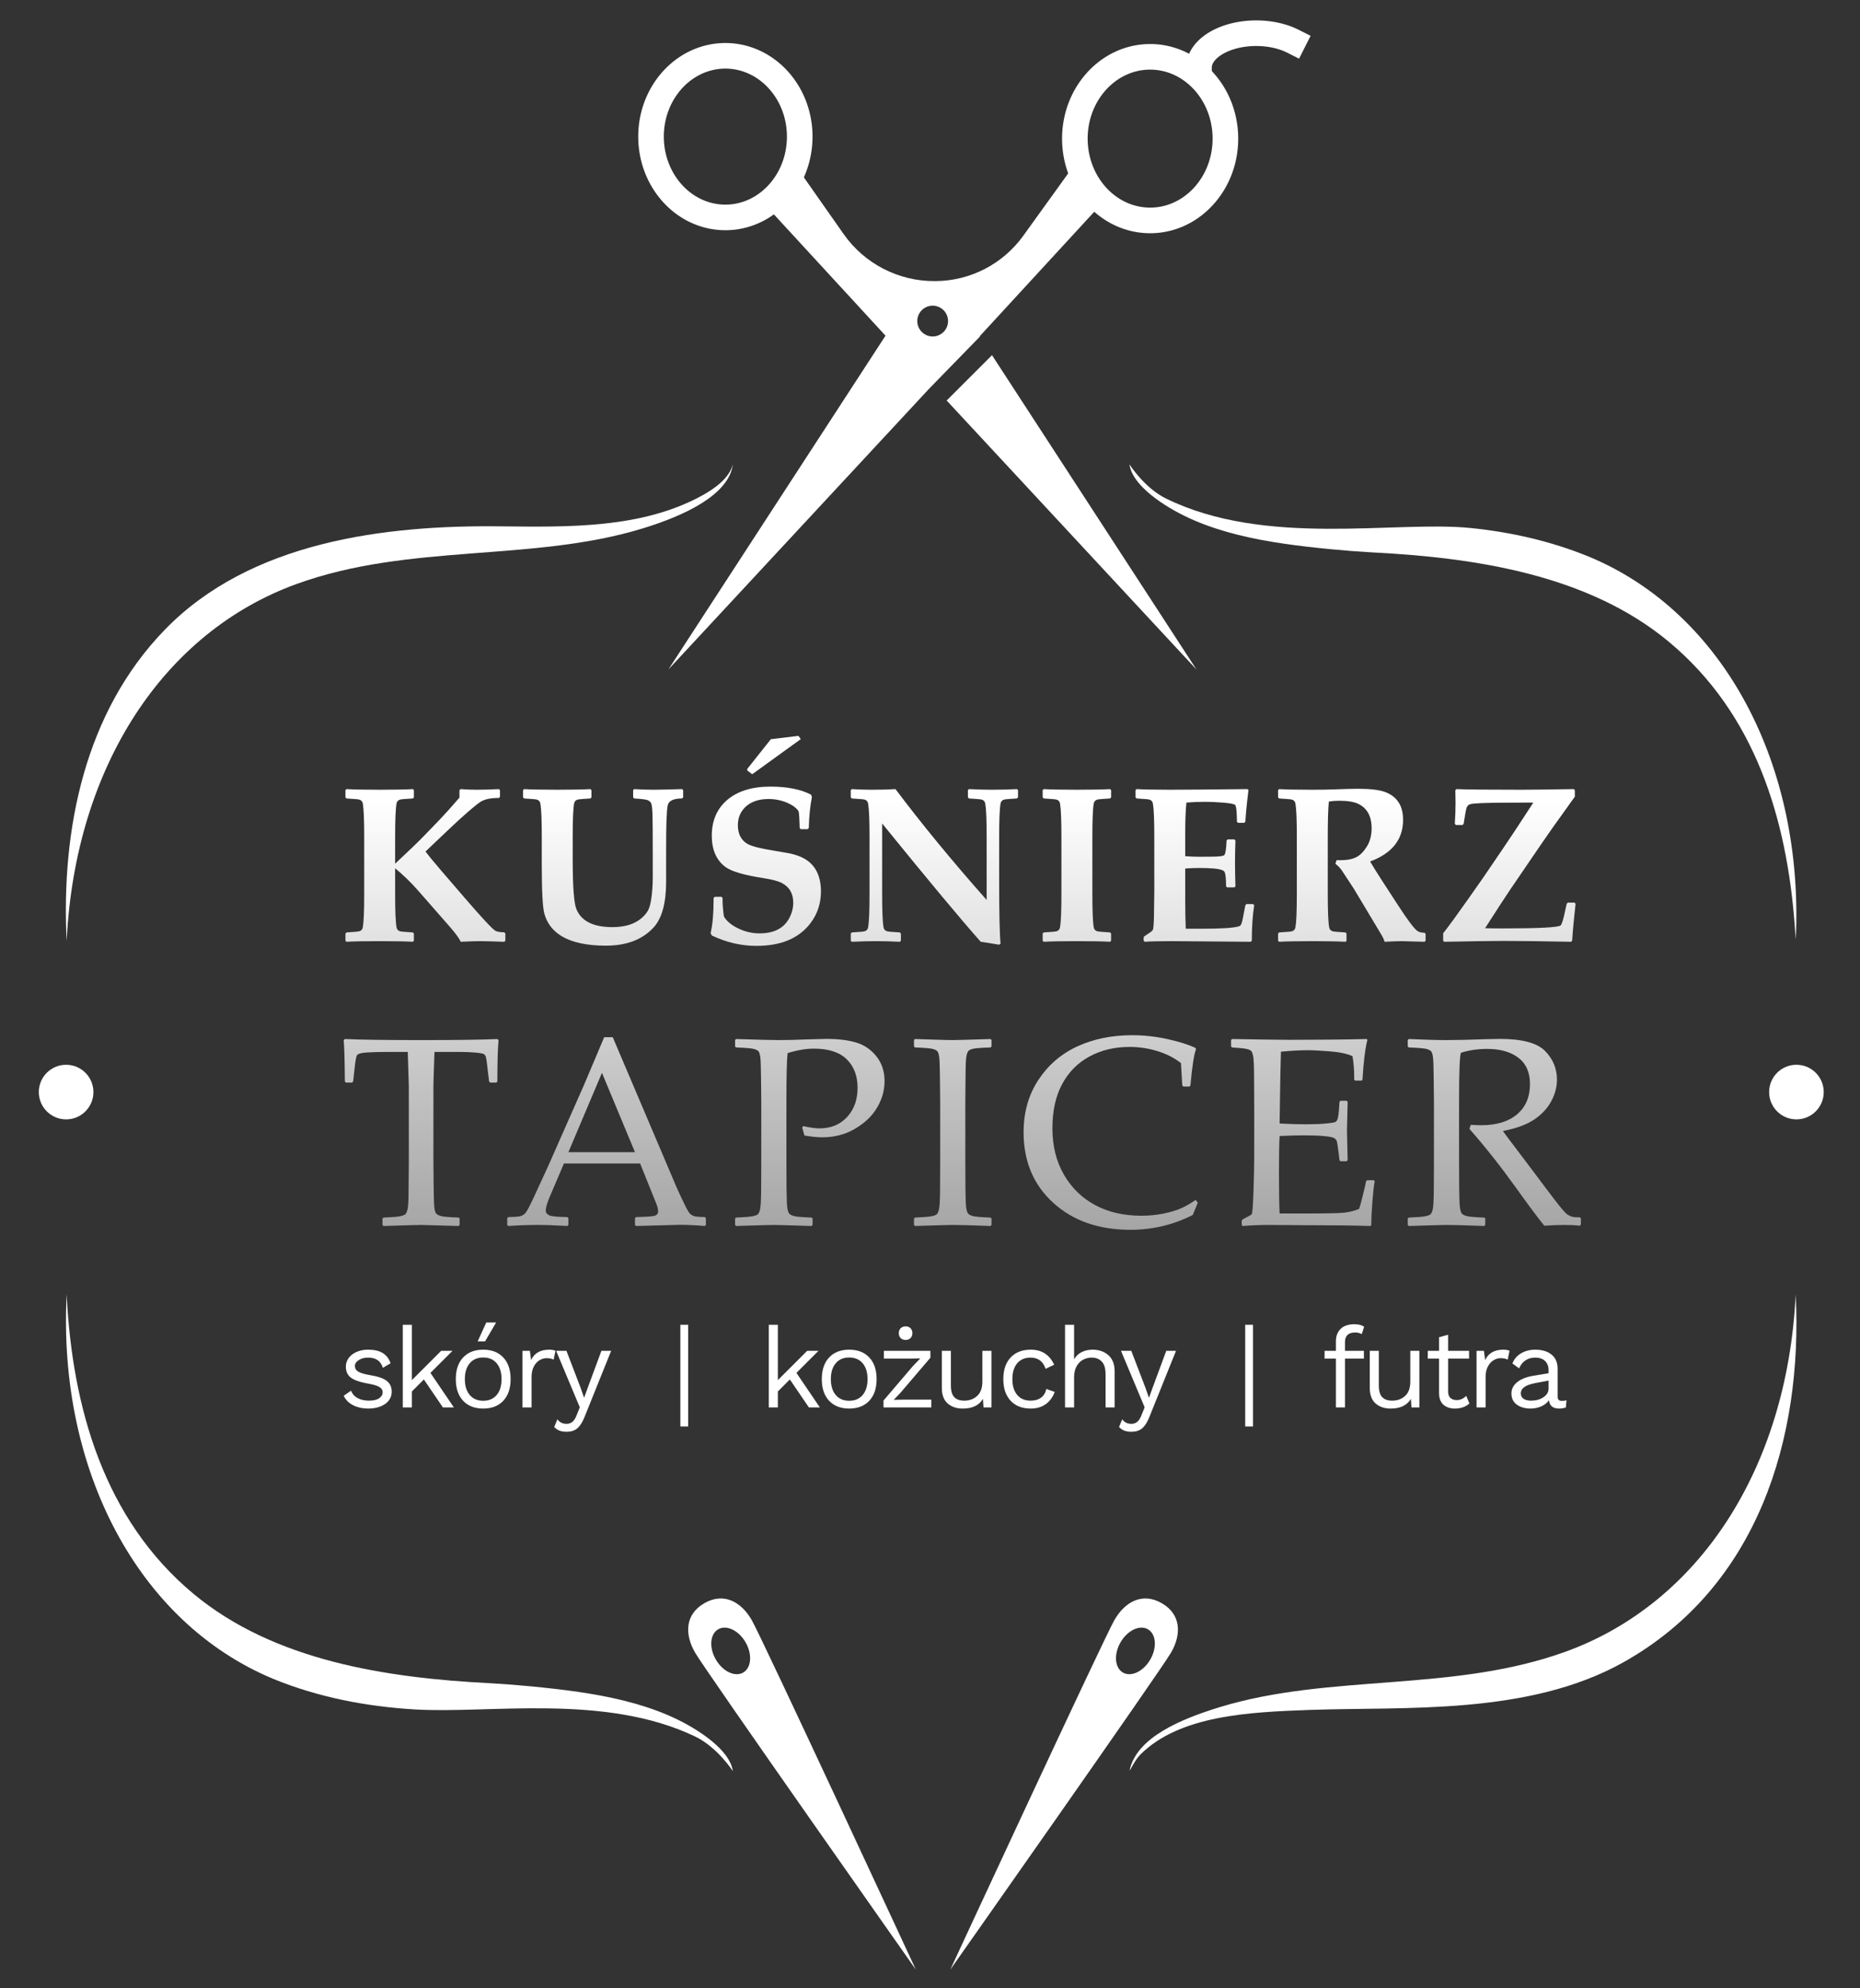 <?xml version="1.0" encoding="UTF-8" standalone="no"?><!DOCTYPE svg PUBLIC "-//W3C//DTD SVG 1.1//EN" "http://www.w3.org/Graphics/SVG/1.1/DTD/svg11.dtd"><svg width="100%" height="100%" viewBox="0 0 218 233" version="1.1" xmlns="http://www.w3.org/2000/svg" xmlns:xlink="http://www.w3.org/1999/xlink" xml:space="preserve" xmlns:serif="http://www.serif.com/" style="fill-rule:evenodd;clip-rule:evenodd;stroke-linejoin:round;stroke-miterlimit:2;"><rect x="0" y="0" width="218" height="233" fill="#333333" stroke="none"/><rect id="light-v" x="0" y="0" width="217.935" height="232.48" style="fill:none;"/><g><path d="M59.23,110.253l-0.126,0.126c-1.381,-0.05 -2.336,-0.075 -2.867,-0.075c-0.471,0 -1.216,0.025 -2.235,0.075c-0.194,-0.42 -0.627,-1.014 -1.301,-1.78l-3.75,-4.281c-0.817,-0.926 -1.697,-1.777 -2.64,-2.551l0,3.005c0,2.004 0.055,3.309 0.164,3.915c0.042,0.244 0.186,0.4 0.43,0.467c0.126,0.034 0.619,0.076 1.477,0.127l0.127,0.126l0,0.846l-0.114,0.126c-0.842,-0.05 -2.139,-0.075 -3.89,-0.075c-1.81,0 -3.106,0.025 -3.889,0.075l-0.127,-0.113l0,-0.859l0.127,-0.126c0.858,-0.051 1.351,-0.093 1.477,-0.127c0.244,-0.067 0.387,-0.223 0.43,-0.467c0.109,-0.606 0.164,-1.911 0.164,-3.915l0,-6.68c0,-2.004 -0.055,-3.309 -0.164,-3.915c-0.043,-0.244 -0.186,-0.4 -0.43,-0.467c-0.126,-0.034 -0.619,-0.076 -1.477,-0.127l-0.127,-0.126l0,-0.859l0.127,-0.113c0.808,0.05 2.104,0.075 3.889,0.075c1.827,0 3.124,-0.025 3.89,-0.075l0.114,0.113l0,0.872l-0.127,0.113c-0.858,0.051 -1.351,0.093 -1.477,0.127c-0.244,0.067 -0.388,0.223 -0.43,0.467c-0.109,0.606 -0.164,1.911 -0.164,3.915l0,3.132c1.575,-1.465 2.703,-2.551 3.385,-3.259l1.793,-1.856c0.615,-0.64 1.402,-1.515 2.362,-2.627l0,-0.871l0.139,-0.126c0.648,0.05 1.283,0.075 1.906,0.075c0.733,0 1.592,-0.025 2.577,-0.075l0.126,0.126l0,0.783l-0.126,0.126c-0.977,0 -1.701,0.156 -2.172,0.467c-0.682,0.455 -1.975,1.583 -3.877,3.385l-2.551,2.425c0.362,0.488 0.951,1.208 1.768,2.159l2.828,3.284c2.097,2.433 3.309,3.725 3.637,3.877c0.203,0.092 0.535,0.143 0.998,0.151l0.126,0.139l0,0.846Z" style="fill:url(#_Linear1);fill-rule:nonzero;"/><path d="M80.067,93.457l-0.126,0.126c-0.994,0 -1.554,0.265 -1.68,0.796c-0.067,0.295 -0.118,0.934 -0.152,1.919c-0.025,0.733 -0.037,1.789 -0.037,3.17l0,3.89c0,2.5 -0.493,4.285 -1.478,5.354c-1.305,1.415 -3.166,2.122 -5.582,2.122c-2.206,0 -3.927,-0.366 -5.165,-1.099c-1.044,-0.623 -1.726,-1.507 -2.046,-2.652c-0.202,-0.732 -0.303,-2.643 -0.303,-5.733l0,-3.258c0,-2.004 -0.055,-3.309 -0.164,-3.915c-0.042,-0.244 -0.185,-0.4 -0.43,-0.467c-0.126,-0.034 -0.618,-0.076 -1.477,-0.127l-0.126,-0.126l0,-0.846l0.126,-0.126c0.808,0.05 2.105,0.075 3.889,0.075c1.819,0 3.111,-0.025 3.878,-0.075l0.126,0.126l0,0.846l-0.126,0.126c-0.859,0.051 -1.352,0.093 -1.478,0.127c-0.244,0.067 -0.387,0.223 -0.429,0.467c-0.11,0.606 -0.165,1.911 -0.165,3.915l0,2.601c0,3.183 0.144,5.132 0.43,5.847c0.572,1.415 1.982,2.122 4.23,2.122c1.474,0 2.623,-0.362 3.448,-1.086c0.387,-0.345 0.657,-0.695 0.808,-1.048c0.152,-0.354 0.27,-0.901 0.354,-1.642c0.076,-0.69 0.114,-1.389 0.114,-2.096l0,-2.627c0,-2.206 -0.009,-3.713 -0.026,-4.521c-0.017,-0.758 -0.067,-1.251 -0.151,-1.478c-0.068,-0.168 -0.215,-0.299 -0.442,-0.391c-0.194,-0.076 -0.712,-0.139 -1.554,-0.19l-0.126,-0.126l0,-0.846l0.126,-0.126c0.733,0.05 1.486,0.075 2.261,0.075c0.581,0 1.696,-0.025 3.347,-0.075l0.126,0.126l0,0.846Z" style="fill:url(#_Linear2);fill-rule:nonzero;"/><path d="M96.218,104.469c0,1.389 -0.396,2.614 -1.187,3.675c-0.69,0.935 -1.596,1.629 -2.715,2.084c-1.027,0.421 -2.252,0.631 -3.675,0.631c-1.768,0 -3.503,-0.404 -5.203,-1.212l-0.152,-0.278c0.236,-0.968 0.354,-2.345 0.354,-4.129l0.126,-0.127l0.808,0l0.114,0.127l0,0.29c0,0.471 0.05,1.095 0.152,1.869c0.303,0.539 0.846,1.002 1.629,1.389c0.816,0.404 1.667,0.606 2.551,0.606c1.667,0 2.82,-0.581 3.46,-1.742c0.328,-0.598 0.492,-1.217 0.492,-1.857c0,-1.077 -0.45,-1.848 -1.351,-2.311c-0.446,-0.227 -1.166,-0.417 -2.159,-0.568c-2.248,-0.345 -3.726,-0.779 -4.433,-1.301c-1.069,-0.791 -1.604,-2.016 -1.604,-3.675c0,-1.726 0.581,-3.102 1.743,-4.129c1.229,-1.078 2.938,-1.617 5.127,-1.617c1.97,0 3.561,0.316 4.774,0.947l0.088,0.303c-0.202,1.002 -0.324,2.206 -0.366,3.612l-0.139,0.126l-0.796,0l-0.126,-0.126c-0.025,-1.01 -0.067,-1.667 -0.126,-1.97c-0.261,-0.396 -0.716,-0.732 -1.364,-1.01c-0.69,-0.287 -1.41,-0.43 -2.16,-0.43c-1.128,0 -2.02,0.299 -2.677,0.897c-0.614,0.564 -0.922,1.292 -0.922,2.185c0,0.968 0.35,1.679 1.048,2.134c0.455,0.295 1.529,0.577 3.221,0.846c0.177,0.025 0.669,0.11 1.477,0.253c0.497,0.084 0.956,0.206 1.377,0.366c0.85,0.32 1.49,0.808 1.919,1.465c0.464,0.716 0.695,1.608 0.695,2.677Zm-2.362,-17.844l-5.695,4.117l-0.581,-0.442l0,-0.177l2.766,-3.486l3.233,-0.391l0.277,0.379Z" style="fill:url(#_Linear3);fill-rule:nonzero;"/><path d="M119.315,93.457l-0.139,0.126c-0.859,0.051 -1.351,0.093 -1.477,0.127c-0.245,0.067 -0.388,0.223 -0.43,0.467c-0.109,0.606 -0.164,1.911 -0.164,3.915l0,5.127c0,3.78 0.055,6.243 0.164,7.388l-0.164,0.113c-0.951,-0.16 -1.671,-0.273 -2.16,-0.341c-2.256,-2.534 -6.108,-7.156 -11.555,-13.866l0,8.259c0,2.004 0.055,3.309 0.164,3.915c0.042,0.244 0.186,0.4 0.43,0.467c0.126,0.034 0.619,0.076 1.477,0.127l0.127,0.126l0,0.859l-0.127,0.113c-0.968,-0.05 -1.869,-0.075 -2.702,-0.075c-0.968,0 -1.941,0.025 -2.918,0.075l-0.126,-0.113l0,-0.859l0.126,-0.126c0.859,-0.051 1.352,-0.093 1.478,-0.127c0.244,-0.067 0.387,-0.223 0.429,-0.467c0.11,-0.606 0.165,-1.911 0.165,-3.915l0,-6.68c0,-2.004 -0.055,-3.309 -0.165,-3.915c-0.042,-0.244 -0.185,-0.4 -0.429,-0.467c-0.126,-0.034 -0.619,-0.076 -1.478,-0.127l-0.126,-0.126l0,-0.859l0.126,-0.113c0.8,0.05 1.562,0.075 2.286,0.075c1.137,0 2.08,-0.025 2.829,-0.075c3.031,4.041 6.592,8.372 10.684,12.995l0,-7.388c0,-2.004 -0.055,-3.309 -0.164,-3.915c-0.042,-0.244 -0.185,-0.4 -0.43,-0.467c-0.126,-0.034 -0.618,-0.076 -1.477,-0.127l-0.126,-0.126l0,-0.859l0.126,-0.113c0.943,0.05 1.84,0.075 2.69,0.075c1.086,0 2.063,-0.025 2.93,-0.075l0.126,0.113l0,0.859Z" style="fill:url(#_Linear4);fill-rule:nonzero;"/><path d="M130.225,110.253l-0.113,0.126c-0.842,-0.05 -2.143,-0.075 -3.903,-0.075c-1.751,0 -3.047,0.025 -3.889,0.075l-0.114,-0.126l0,-0.846l0.126,-0.126c0.859,-0.051 1.352,-0.093 1.478,-0.127c0.244,-0.067 0.387,-0.223 0.429,-0.467c0.11,-0.606 0.164,-1.911 0.164,-3.915l0,-6.68c0,-2.004 -0.054,-3.309 -0.164,-3.915c-0.042,-0.244 -0.185,-0.4 -0.429,-0.467c-0.126,-0.034 -0.619,-0.076 -1.478,-0.127l-0.126,-0.126l0,-0.859l0.126,-0.113c0.809,0.05 2.105,0.075 3.89,0.075c1.776,0 3.069,-0.025 3.877,-0.075l0.126,0.113l0,0.859l-0.126,0.126c-0.859,0.051 -1.351,0.093 -1.478,0.127c-0.244,0.067 -0.387,0.223 -0.429,0.467c-0.109,0.606 -0.164,1.911 -0.164,3.915l0,6.68c0,2.004 0.055,3.309 0.164,3.915c0.042,0.244 0.185,0.4 0.429,0.467c0.127,0.034 0.619,0.076 1.478,0.127l0.126,0.126l0,0.846Z" style="fill:url(#_Linear5);fill-rule:nonzero;"/><path d="M146.995,106.086c-0.185,1.229 -0.278,2.618 -0.278,4.167l-0.126,0.126l-9.181,-0.075c-1.532,0 -2.614,0.025 -3.246,0.075l-0.126,-0.126l0,-0.353l0.063,-0.152c0.623,-0.396 0.96,-0.644 1.011,-0.745c0.075,-0.16 0.122,-0.72 0.138,-1.68l0.038,-2.829l0,-6.402c0,-2.004 -0.054,-3.309 -0.164,-3.915c-0.042,-0.244 -0.185,-0.4 -0.429,-0.467c-0.126,-0.034 -0.619,-0.076 -1.478,-0.127l-0.126,-0.126l0,-0.859l0.126,-0.113c0.851,0.05 2.164,0.075 3.94,0.075c1.583,0 4.593,-0.025 9.03,-0.075l0.139,0.101l-0.164,1.401c-0.051,0.447 -0.089,0.825 -0.114,1.137l-0.088,1.174l-0.127,0.139l-0.732,0l-0.126,-0.126c-0.009,-1.145 -0.076,-1.797 -0.202,-1.957c-0.093,-0.118 -0.546,-0.211 -1.358,-0.278c-0.812,-0.068 -1.526,-0.101 -2.141,-0.101c-0.732,0 -1.473,0.029 -2.222,0.088c-0.093,0.884 -0.139,2.109 -0.139,3.675l0,2.614c0.665,0.042 1.204,0.063 1.616,0.063l1.655,-0.012c0.774,-0.009 1.212,-0.072 1.313,-0.19c0.135,-0.151 0.223,-0.72 0.265,-1.705l0.127,-0.126l0.783,0l0.126,0.126c-0.034,0.943 -0.051,1.806 -0.051,2.589c0,0.851 0.017,1.781 0.051,2.791l-0.126,0.114l-0.847,0l-0.126,-0.126c0,-0.969 -0.067,-1.543 -0.202,-1.724c-0.135,-0.181 -0.543,-0.301 -1.225,-0.36c-0.514,-0.042 -1.061,-0.063 -1.642,-0.063c-0.614,0 -1.187,0.021 -1.717,0.063l0,3.852c0,1.103 0.021,2.172 0.063,3.207l1.717,0c2.459,0 3.966,-0.096 4.522,-0.29c0.092,-0.034 0.16,-0.08 0.202,-0.139c0.084,-0.118 0.164,-0.37 0.24,-0.758l0.303,-1.566l0.126,-0.139l0.77,0l0.139,0.127Z" style="fill:url(#_Linear6);fill-rule:nonzero;"/><path d="M167.087,110.253l-0.127,0.126c-0.059,0 -0.219,-0.004 -0.48,-0.012c-1.153,-0.042 -1.873,-0.063 -2.159,-0.063c-0.43,0 -1.111,0.025 -2.046,0.075c-0.034,-0.202 -0.194,-0.538 -0.48,-1.01l-3.132,-5.228l-1.402,-2.134c-0.176,-0.261 -0.425,-0.518 -0.745,-0.771l0.139,-0.429c0.194,0.008 0.337,0.012 0.43,0.012c0.825,0 1.473,-0.13 1.944,-0.391c0.43,-0.236 0.825,-0.648 1.188,-1.238c0.362,-0.589 0.543,-1.292 0.543,-2.109c0,-1.422 -0.531,-2.382 -1.592,-2.879c-0.505,-0.236 -1.241,-0.354 -2.21,-0.354c-0.421,0 -0.825,0.034 -1.212,0.101c-0.084,0.826 -0.126,2.232 -0.126,4.218l0,6.605c0,2.004 0.054,3.309 0.164,3.915c0.042,0.244 0.185,0.4 0.429,0.467c0.126,0.034 0.619,0.076 1.478,0.127l0.126,0.126l0,0.846l-0.114,0.126c-0.842,-0.05 -2.138,-0.075 -3.889,-0.075c-1.81,0 -3.107,0.025 -3.89,0.075l-0.126,-0.113l0,-0.859l0.126,-0.126c0.859,-0.051 1.351,-0.093 1.478,-0.127c0.244,-0.067 0.387,-0.223 0.429,-0.467c0.109,-0.606 0.164,-1.911 0.164,-3.915l0,-6.68c0,-2.004 -0.055,-3.309 -0.164,-3.915c-0.042,-0.244 -0.185,-0.4 -0.429,-0.467c-0.127,-0.034 -0.619,-0.076 -1.478,-0.127l-0.126,-0.126l0,-0.859l0.126,-0.113c0.825,0.05 2.122,0.075 3.89,0.075c1.027,0 1.86,-0.012 2.5,-0.038c1.272,-0.05 2.223,-0.075 2.854,-0.075c1.457,0 2.526,0.13 3.208,0.391c0.918,0.354 1.532,0.951 1.844,1.793c0.151,0.413 0.227,0.901 0.227,1.465c0,2.29 -1.288,3.915 -3.864,4.875c0.421,0.707 0.867,1.423 1.338,2.147l1.945,2.993c1.145,1.768 1.907,2.774 2.286,3.018c0.194,0.127 0.463,0.19 0.808,0.19l0.127,0.126l0,0.808Z" style="fill:url(#_Linear7);fill-rule:nonzero;"/><path d="M184.665,105.922c-0.177,1.532 -0.312,2.98 -0.404,4.344l-0.127,0.113c-3.46,-0.067 -6.087,-0.101 -7.88,-0.101c-1.313,0 -3.641,0.034 -6.984,0.101l-0.126,-0.113l0,-0.884c0.623,-0.783 1.574,-2.084 2.854,-3.902l1.844,-2.627l2.362,-3.473c0.782,-1.145 1.953,-2.917 3.51,-5.317l-3.17,0.013c-2.449,0.008 -3.86,0.067 -4.23,0.177c-0.219,0.058 -0.371,0.227 -0.455,0.505c-0.033,0.109 -0.105,0.501 -0.214,1.174l-0.102,0.632l-0.138,0.126l-0.771,0l-0.126,-0.152c0.059,-0.892 0.088,-1.696 0.088,-2.412c0,-0.227 -0.008,-0.732 -0.025,-1.515l0.126,-0.126c1.145,0.05 3.696,0.075 7.653,0.075c0.935,0 2.968,-0.025 6.1,-0.075l0.126,0.126l0,0.758l-1.035,1.452c-1.086,1.498 -2.021,2.82 -2.804,3.965l-3.738,5.481c-0.421,0.615 -1.402,2.122 -2.942,4.521c0.446,0.017 1.124,0.025 2.033,0.025c4.268,0 6.542,-0.117 6.819,-0.353c0.152,-0.126 0.346,-0.775 0.581,-1.945c0.051,-0.244 0.097,-0.446 0.139,-0.606l0.139,-0.126l0.758,0l0.139,0.139Z" style="fill:url(#_Linear8);fill-rule:nonzero;"/><path d="M58.294,121.777l0.139,0.139c-0.093,0.925 -0.139,2.539 -0.139,4.842l-0.123,0.124l-0.725,0l-0.124,-0.139l-0.169,-1.419c-0.082,-0.761 -0.147,-1.226 -0.193,-1.396c-0.046,-0.169 -0.121,-0.293 -0.224,-0.37c-0.102,-0.077 -0.436,-0.141 -1.002,-0.192c-0.565,-0.052 -1.198,-0.078 -1.897,-0.078l-2.914,0c-0.082,2.324 -0.124,3.665 -0.124,4.025l0,8.991l0.031,3.007c0.011,1.161 0.039,1.914 0.085,2.259c0.046,0.344 0.118,0.57 0.216,0.678c0.098,0.108 0.285,0.201 0.563,0.278c0.277,0.077 0.966,0.136 2.066,0.177l0.108,0.093l0,0.771l-0.108,0.123c-2.632,-0.082 -4.102,-0.123 -4.41,-0.123c-0.329,0 -1.794,0.041 -4.395,0.123l-0.123,-0.123l0,-0.771l0.123,-0.093c0.966,-0.041 1.606,-0.092 1.92,-0.154c0.313,-0.062 0.524,-0.141 0.632,-0.239c0.108,-0.098 0.198,-0.306 0.27,-0.625c0.072,-0.318 0.108,-1.028 0.108,-2.128l0.031,-3.253l0,-8.991c0,-0.164 -0.041,-1.506 -0.124,-4.025l-2.297,0c-0.946,0 -1.763,0.021 -2.452,0.062c-0.689,0.041 -1.087,0.147 -1.195,0.316c-0.108,0.17 -0.208,0.723 -0.301,1.658l-0.154,1.419l-0.139,0.139l-0.709,0l-0.124,-0.124c-0.02,-2.477 -0.067,-4.091 -0.138,-4.842l0.138,-0.139c1.789,0.083 4.765,0.124 8.929,0.124c4.246,0 7.227,-0.041 8.944,-0.124Z" style="fill:url(#_Linear9);fill-rule:nonzero;"/><path d="M59.587,143.69l-0.138,-0.123l0,-0.802l0.138,-0.124c0.751,-0.01 1.234,-0.048 1.45,-0.115c0.216,-0.067 0.409,-0.201 0.578,-0.401c0.17,-0.201 0.512,-0.856 1.026,-1.966l1.619,-3.516l4.194,-9.499c0.792,-1.861 1.578,-3.722 2.36,-5.583l1.002,0l6.585,15.483l0.879,2.066c0.257,0.586 0.552,1.224 0.886,1.912c0.334,0.689 0.566,1.095 0.694,1.219c0.129,0.123 0.288,0.218 0.478,0.285c0.191,0.067 0.615,0.105 1.273,0.115l0.123,0.124l0,0.802l-0.123,0.123c-1.09,-0.092 -2.072,-0.139 -2.946,-0.139c-1.706,0.052 -3.413,0.098 -5.119,0.139l-0.124,-0.123l0,-0.802l0.124,-0.124c1.151,-0.02 1.871,-0.069 2.158,-0.146c0.288,-0.077 0.432,-0.254 0.432,-0.532c0,-0.226 -0.072,-0.524 -0.216,-0.894l-1.896,-4.704l-8.929,0l-1.681,3.948c-0.298,0.709 -0.447,1.228 -0.447,1.557c0,0.257 0.139,0.448 0.416,0.571c0.278,0.123 0.977,0.19 2.097,0.2l0.139,0.124l0,0.802l-0.123,0.123c-1.326,-0.082 -2.488,-0.123 -3.485,-0.123c-1.131,0 -2.272,0.041 -3.424,0.123Zm7.032,-8.651l7.803,0l-3.87,-9.299l-3.933,9.299Z" style="fill:url(#_Linear10);fill-rule:nonzero;"/><path d="M86.279,121.777c2.59,0.083 4.241,0.124 4.95,0.124c0.966,0 2.051,-0.026 3.254,-0.077c1.274,-0.042 2.061,-0.062 2.359,-0.062c1.439,0 2.629,0.149 3.57,0.447c0.941,0.298 1.719,0.843 2.336,1.635c0.617,0.791 0.925,1.747 0.925,2.868c0,0.925 -0.216,1.82 -0.647,2.683c-0.432,0.864 -1.033,1.599 -1.805,2.205c-0.771,0.607 -1.552,1.041 -2.343,1.303c-0.792,0.262 -1.615,0.394 -2.468,0.394c-0.637,0 -1.347,-0.072 -2.128,-0.216l-0.262,-0.941l0.139,-0.154c0.771,0.175 1.398,0.262 1.881,0.262c1.347,0 2.429,-0.445 3.246,-1.334c0.817,-0.889 1.226,-2.028 1.226,-3.416c0,-1.398 -0.424,-2.513 -1.272,-3.346c-0.848,-0.833 -2.131,-1.249 -3.848,-1.249c-0.935,0 -1.963,0.175 -3.084,0.524c-0.092,0.792 -0.138,2.704 -0.138,5.737l0,7.14l0.015,3.007c0.01,1.161 0.041,1.912 0.092,2.251c0.052,0.339 0.126,0.565 0.224,0.679c0.098,0.113 0.285,0.208 0.563,0.285c0.277,0.077 0.961,0.136 2.051,0.177l0.123,0.093l0,0.771l-0.123,0.123c-2.622,-0.082 -4.097,-0.123 -4.426,-0.123c-0.349,0 -1.82,0.041 -4.41,0.123l-0.124,-0.123l0,-0.771l0.124,-0.093c0.956,-0.041 1.593,-0.092 1.912,-0.154c0.319,-0.062 0.532,-0.141 0.64,-0.239c0.108,-0.098 0.195,-0.306 0.262,-0.625c0.067,-0.318 0.105,-1.028 0.116,-2.128l0.015,-3.253l0,-7.14l-0.031,-3.007c-0.01,-1.172 -0.038,-1.928 -0.084,-2.267c-0.047,-0.339 -0.119,-0.566 -0.216,-0.679c-0.098,-0.113 -0.286,-0.205 -0.563,-0.277c-0.278,-0.072 -0.961,-0.129 -2.051,-0.17l-0.124,-0.108l0,-0.771l0.124,-0.108Z" style="fill:url(#_Linear11);fill-rule:nonzero;"/><path d="M107.249,121.777l1.928,0.062c1.264,0.041 2.092,0.062 2.482,0.062c0.35,0 1.825,-0.041 4.426,-0.124l0.124,0.108l0,0.771l-0.124,0.108c-0.709,0.021 -1.257,0.052 -1.642,0.093c-0.386,0.041 -0.666,0.118 -0.841,0.231c-0.174,0.113 -0.29,0.378 -0.347,0.794c-0.056,0.417 -0.084,0.995 -0.084,1.735l-0.031,3.547l0,7.14l0.015,3.007c0.011,1.161 0.041,1.912 0.093,2.251c0.051,0.339 0.126,0.565 0.223,0.679c0.098,0.113 0.286,0.208 0.563,0.285c0.278,0.077 0.961,0.136 2.051,0.177l0.124,0.093l0,0.771l-0.124,0.123c-0.051,0 -0.956,-0.031 -2.714,-0.092c-0.73,-0.021 -1.3,-0.031 -1.712,-0.031c-0.318,0 -1.788,0.041 -4.41,0.123l-0.123,-0.123l0,-0.771l0.123,-0.093c0.956,-0.041 1.594,-0.092 1.912,-0.154c0.319,-0.062 0.532,-0.141 0.64,-0.239c0.108,-0.098 0.196,-0.306 0.262,-0.625c0.067,-0.318 0.106,-1.028 0.116,-2.128l0.015,-3.253l0,-7.14l-0.03,-3.007c-0.011,-1.172 -0.039,-1.928 -0.085,-2.267c-0.046,-0.339 -0.118,-0.566 -0.216,-0.679c-0.098,-0.113 -0.285,-0.205 -0.563,-0.277c-0.277,-0.072 -0.961,-0.129 -2.051,-0.17l-0.123,-0.108l0,-0.771l0.123,-0.108Z" style="fill:url(#_Linear12);fill-rule:nonzero;"/><path d="M140.386,140.961l-0.586,1.434c-2.282,1.161 -4.718,1.742 -7.309,1.742c-3.711,0 -6.726,-1.053 -9.044,-3.161c-2.319,-2.107 -3.478,-4.863 -3.478,-8.265c0,-2.344 0.579,-4.393 1.735,-6.146c1.157,-1.752 2.683,-3.063 4.58,-3.932c1.897,-0.869 4.028,-1.303 6.392,-1.303c1.367,0 2.719,0.144 4.056,0.432c1.336,0.288 2.452,0.632 3.346,1.033l0.108,0.154c-0.237,0.576 -0.458,2 -0.663,4.272l-0.108,0.123l-0.725,0l-0.123,-0.123l-0.154,-2.622c-0.751,-0.596 -1.658,-1.061 -2.722,-1.395c-1.064,-0.334 -2.172,-0.501 -3.323,-0.501c-1.738,0 -3.295,0.372 -4.673,1.118c-1.377,0.745 -2.447,1.824 -3.207,3.238c-0.761,1.413 -1.142,3.143 -1.142,5.189c0,2.056 0.448,3.86 1.342,5.413c0.895,1.552 2.115,2.744 3.663,3.577c1.547,0.833 3.354,1.249 5.42,1.249c0.915,0 1.794,-0.087 2.637,-0.262c0.843,-0.175 1.544,-0.391 2.105,-0.648c0.56,-0.257 1.097,-0.57 1.611,-0.94l0.262,0.324Z" style="fill:url(#_Linear13);fill-rule:nonzero;"/><path d="M144.286,121.885l0.123,-0.108c3.527,0.062 5.783,0.093 6.77,0.093c3.372,0 6.374,-0.031 9.006,-0.093l0.077,0.108c-0.257,0.987 -0.447,2.534 -0.571,4.642l-0.092,0.123l-0.756,0l-0.139,-0.123c0.011,-0.093 0.016,-0.175 0.016,-0.247c0,-0.874 -0.067,-1.706 -0.201,-2.498c-0.647,-0.288 -1.544,-0.476 -2.691,-0.563c-1.146,-0.087 -2.007,-0.131 -2.583,-0.131c-0.812,0 -1.85,0.057 -3.115,0.17l-0.061,2.467l-0.047,2.822l-0.046,3.13c1.111,0.062 2.133,0.093 3.069,0.093c0.946,0 1.737,-0.031 2.375,-0.093c0.637,-0.061 1.01,-0.126 1.118,-0.192c0.108,-0.067 0.19,-0.196 0.246,-0.386c0.057,-0.19 0.106,-0.527 0.147,-1.01l0.062,-0.956l0.123,-0.123l0.709,0l0.124,0.123c-0.021,1.121 -0.047,2.246 -0.077,3.377l0.077,3.47l-0.124,0.123l-0.709,0l-0.123,-0.123l-0.108,-0.925c-0.093,-0.72 -0.16,-1.149 -0.201,-1.288c-0.041,-0.139 -0.136,-0.26 -0.285,-0.363c-0.149,-0.102 -0.532,-0.185 -1.149,-0.246c-0.617,-0.062 -1.465,-0.093 -2.544,-0.093c-0.597,0 -1.506,0.026 -2.73,0.077c-0.051,0.864 -0.077,2.303 -0.077,4.318c0,2.159 0.026,3.747 0.077,4.765l2.838,0c2.498,0 4.06,-0.031 4.688,-0.092c0.627,-0.062 1.223,-0.211 1.788,-0.448c0.093,-0.236 0.244,-0.783 0.455,-1.642c0.211,-0.858 0.332,-1.395 0.363,-1.611l0.154,-0.108l0.74,0l0.123,0.108c-0.092,0.442 -0.182,1.213 -0.269,2.313c-0.088,1.1 -0.132,2.04 -0.132,2.822l-0.107,0.123c-1.964,-0.062 -4.534,-0.092 -7.711,-0.092l-4.194,-0.031c-0.977,0 -1.995,0.041 -3.054,0.123l-0.123,-0.123l0,-0.509l0.123,-0.154c0.607,-0.309 0.954,-0.502 1.041,-0.579c0.088,-0.077 0.16,-0.976 0.216,-2.698c0.057,-1.722 0.085,-3.036 0.085,-3.94l0,-5.66l-0.015,-3.5c0,-0.761 -0.011,-1.38 -0.031,-1.858c-0.021,-0.478 -0.057,-0.82 -0.108,-1.026c-0.052,-0.205 -0.111,-0.349 -0.178,-0.432c-0.066,-0.082 -0.174,-0.151 -0.323,-0.208c-0.149,-0.056 -0.404,-0.105 -0.764,-0.146l-1.172,-0.093l-0.123,-0.108l0,-0.771Z" style="fill:url(#_Linear14);fill-rule:nonzero;"/><path d="M164.994,121.885l0.124,-0.108c1.881,0.083 3.346,0.124 4.394,0.124c1.162,0 2.73,-0.036 4.704,-0.108c0.73,-0.021 1.259,-0.031 1.588,-0.031c2.601,0 4.364,0.473 5.289,1.419c0.926,0.945 1.388,2.066 1.388,3.361c0,0.864 -0.226,1.712 -0.678,2.545c-0.453,0.832 -1.121,1.544 -2.005,2.135c-0.884,0.592 -2.102,1.036 -3.655,1.334c0.288,0.401 0.807,1.095 1.558,2.082l2.19,2.899c0.709,0.956 1.47,1.966 2.282,3.03c0.812,1.064 1.336,1.666 1.573,1.805c0.236,0.138 0.439,0.223 0.609,0.254c0.169,0.031 0.439,0.046 0.809,0.046l0.124,0.124l0,0.724l-0.139,0.139c-0.493,-0.061 -1.079,-0.092 -1.758,-0.092c-0.73,0 -1.527,0.031 -2.39,0.092c-0.71,-0.863 -1.825,-2.359 -3.346,-4.487c-1.769,-2.467 -3.578,-4.755 -5.429,-6.862l0.155,-0.478c0.534,0.03 0.951,0.046 1.249,0.046c1.778,0 3.171,-0.427 4.179,-1.28c1.007,-0.853 1.511,-2.036 1.511,-3.547c0,-1.357 -0.452,-2.382 -1.357,-3.076c-0.905,-0.694 -2.128,-1.041 -3.67,-1.041c-1.08,0 -2.097,0.149 -3.053,0.447c-0.155,0.226 -0.232,2.154 -0.232,5.783l0,7.14l0.016,3.007c0.01,1.161 0.041,1.912 0.092,2.251c0.052,0.339 0.126,0.565 0.224,0.679c0.097,0.113 0.285,0.208 0.563,0.285c0.277,0.077 0.961,0.136 2.051,0.177l0.123,0.093l0,0.771l-0.123,0.123c-0.052,0 -0.957,-0.031 -2.714,-0.092c-0.73,-0.021 -1.301,-0.031 -1.712,-0.031c-0.319,0 -1.789,0.041 -4.41,0.123l-0.124,-0.123l0,-0.771l0.124,-0.093c0.956,-0.041 1.593,-0.092 1.912,-0.154c0.318,-0.062 0.532,-0.141 0.64,-0.239c0.108,-0.098 0.195,-0.306 0.262,-0.625c0.067,-0.318 0.105,-1.028 0.115,-2.128l0.016,-3.253l0,-7.14l-0.031,-3.007c-0.01,-1.172 -0.039,-1.928 -0.085,-2.267c-0.046,-0.339 -0.118,-0.566 -0.216,-0.679c-0.097,-0.113 -0.285,-0.205 -0.563,-0.277c-0.277,-0.072 -0.961,-0.129 -2.05,-0.17l-0.124,-0.108l0,-0.771Z" style="fill:url(#_Linear15);fill-rule:nonzero;"/></g><g><path d="M43.136,165.088c-0.637,0 -1.212,-0.126 -1.725,-0.379c-0.514,-0.252 -0.89,-0.626 -1.128,-1.121l0.862,-0.597c0.151,0.389 0.412,0.681 0.783,0.876c0.372,0.194 0.81,0.292 1.314,0.292c0.522,0 0.92,-0.093 1.195,-0.279c0.274,-0.186 0.411,-0.42 0.411,-0.704c0,-0.256 -0.128,-0.462 -0.385,-0.617c-0.256,-0.155 -0.708,-0.29 -1.353,-0.405c-0.638,-0.115 -1.142,-0.254 -1.514,-0.418c-0.371,-0.163 -0.641,-0.371 -0.809,-0.623c-0.168,-0.253 -0.252,-0.564 -0.252,-0.936c0,-0.363 0.106,-0.695 0.318,-0.996c0.213,-0.3 0.518,-0.541 0.916,-0.723c0.398,-0.181 0.858,-0.272 1.38,-0.272c0.708,0 1.277,0.131 1.706,0.392c0.429,0.261 0.736,0.661 0.922,1.201l-0.902,0.531c-0.142,-0.425 -0.356,-0.73 -0.644,-0.916c-0.288,-0.186 -0.648,-0.279 -1.082,-0.279c-0.433,0 -0.8,0.097 -1.101,0.292c-0.301,0.195 -0.452,0.42 -0.452,0.677c0,0.292 0.131,0.518 0.392,0.677c0.261,0.159 0.728,0.296 1.4,0.411c0.92,0.151 1.571,0.376 1.951,0.677c0.381,0.301 0.571,0.726 0.571,1.274c0,0.381 -0.113,0.719 -0.338,1.016c-0.226,0.296 -0.549,0.528 -0.969,0.696c-0.421,0.169 -0.909,0.253 -1.467,0.253Z" style="fill:#fff;fill-rule:nonzero;"/><path d="M49.679,161.677l-1.407,1.407l0,1.871l-1.061,0l0,-9.689l1.061,0l0,6.49l3.438,-3.437l1.327,0l-2.588,2.588l2.747,4.048l-1.287,0l-2.23,-3.278Z" style="fill:#fff;fill-rule:nonzero;"/><path d="M56.634,158.186c1,0 1.785,0.305 2.356,0.916c0.571,0.61 0.856,1.455 0.856,2.535c0,1.079 -0.285,1.924 -0.856,2.535c-0.571,0.61 -1.356,0.916 -2.356,0.916c-1,0 -1.785,-0.306 -2.356,-0.916c-0.571,-0.611 -0.856,-1.456 -0.856,-2.535c0,-1.08 0.285,-1.925 0.856,-2.535c0.571,-0.611 1.356,-0.916 2.356,-0.916Zm0,0.916c-0.672,0 -1.199,0.225 -1.579,0.677c-0.381,0.451 -0.571,1.07 -0.571,1.858c0,0.787 0.19,1.407 0.571,1.858c0.38,0.451 0.907,0.677 1.579,0.677c0.672,0 1.199,-0.226 1.579,-0.677c0.381,-0.451 0.571,-1.071 0.571,-1.858c0,-0.788 -0.19,-1.407 -0.571,-1.858c-0.38,-0.452 -0.907,-0.677 -1.579,-0.677Zm1.513,-4.101l-1.301,2.216l-0.862,0l1.008,-2.216l1.155,0Z" style="fill:#fff;fill-rule:nonzero;"/><path d="M64.372,158.186c0.318,0 0.562,0.044 0.73,0.133l-0.213,1.035c-0.212,-0.115 -0.491,-0.173 -0.836,-0.173c-0.283,0 -0.559,0.082 -0.829,0.246c-0.27,0.164 -0.491,0.411 -0.664,0.743c-0.172,0.332 -0.259,0.732 -0.259,1.201l0,3.584l-1.062,0l0,-6.636l0.863,0l0.146,1.088c0.372,-0.814 1.08,-1.221 2.124,-1.221Z" style="fill:#fff;fill-rule:nonzero;"/><path d="M68.513,166.07c-0.257,0.637 -0.544,1.086 -0.863,1.347c-0.319,0.261 -0.73,0.391 -1.234,0.391c-0.337,0 -0.618,-0.044 -0.843,-0.132c-0.226,-0.089 -0.431,-0.23 -0.617,-0.425l0.371,-0.903c0.257,0.354 0.615,0.531 1.075,0.531c0.257,0 0.485,-0.077 0.684,-0.232c0.199,-0.155 0.374,-0.436 0.524,-0.843l0.345,-0.862l-2.774,-6.623l1.208,0l1.659,4.327l0.412,1.181l0.477,-1.314l1.553,-4.194l1.142,0l-3.119,7.751Z" style="fill:#fff;fill-rule:nonzero;"/><rect x="79.741" y="155.266" width="0.916" height="11.919" style="fill:#fff;fill-rule:nonzero;"/><path d="M92.575,161.677l-1.407,1.407l0,1.871l-1.061,0l0,-9.689l1.061,0l0,6.49l3.438,-3.437l1.327,0l-2.588,2.588l2.747,4.048l-1.287,0l-2.23,-3.278Z" style="fill:#fff;fill-rule:nonzero;"/><path d="M99.53,158.186c1,0 1.785,0.305 2.356,0.916c0.571,0.61 0.856,1.455 0.856,2.535c0,1.079 -0.285,1.924 -0.856,2.535c-0.571,0.61 -1.356,0.916 -2.356,0.916c-1,0 -1.785,-0.306 -2.356,-0.916c-0.571,-0.611 -0.856,-1.456 -0.856,-2.535c0,-1.08 0.285,-1.925 0.856,-2.535c0.571,-0.611 1.356,-0.916 2.356,-0.916Zm0,0.916c-0.672,0 -1.199,0.225 -1.579,0.677c-0.381,0.451 -0.571,1.07 -0.571,1.858c0,0.787 0.19,1.407 0.571,1.858c0.38,0.451 0.907,0.677 1.579,0.677c0.672,0 1.199,-0.226 1.579,-0.677c0.381,-0.451 0.571,-1.071 0.571,-1.858c0,-0.788 -0.19,-1.407 -0.571,-1.858c-0.38,-0.452 -0.907,-0.677 -1.579,-0.677Z" style="fill:#fff;fill-rule:nonzero;"/><path d="M103.551,164.145l3.478,-4.074l0.836,-0.863l-1.181,0.027l-3.093,0l0,-0.916l5.455,0l0,0.809l-3.477,4.075l-0.823,0.863l1.287,-0.027l3.119,0l0,0.916l-5.601,0l0,-0.81Zm2.589,-8.693c0.238,0 0.431,0.073 0.577,0.219c0.146,0.146 0.219,0.338 0.219,0.577c0,0.239 -0.073,0.432 -0.219,0.578c-0.146,0.146 -0.339,0.219 -0.577,0.219c-0.239,0 -0.432,-0.073 -0.578,-0.219c-0.146,-0.146 -0.219,-0.339 -0.219,-0.578c0,-0.239 0.073,-0.431 0.219,-0.577c0.146,-0.146 0.339,-0.219 0.578,-0.219Z" style="fill:#fff;fill-rule:nonzero;"/><path d="M116.2,158.319l0,6.636l-0.929,0l-0.066,-1.009c-0.443,0.761 -1.235,1.142 -2.376,1.142c-0.717,0 -1.303,-0.199 -1.759,-0.598c-0.455,-0.398 -0.683,-1.008 -0.683,-1.831l0,-4.34l1.062,0l0,4.061c0,0.646 0.132,1.104 0.398,1.374c0.265,0.27 0.654,0.405 1.168,0.405c0.61,0 1.117,-0.186 1.519,-0.558c0.403,-0.371 0.604,-0.929 0.604,-1.672l0,-3.61l1.062,0Z" style="fill:#fff;fill-rule:nonzero;"/><path d="M120.805,158.186c0.664,0 1.224,0.153 1.679,0.458c0.456,0.305 0.812,0.741 1.069,1.307l-1.009,0.478c-0.283,-0.876 -0.871,-1.314 -1.765,-1.314c-0.664,0 -1.184,0.224 -1.56,0.67c-0.376,0.447 -0.564,1.064 -0.564,1.852c0,0.787 0.188,1.404 0.564,1.851c0.376,0.447 0.896,0.671 1.56,0.671c0.513,0 0.927,-0.118 1.241,-0.352c0.314,-0.235 0.52,-0.573 0.617,-1.015l0.982,0.345c-0.23,0.619 -0.584,1.099 -1.062,1.44c-0.477,0.34 -1.061,0.511 -1.752,0.511c-0.999,0 -1.785,-0.306 -2.355,-0.916c-0.571,-0.611 -0.856,-1.456 -0.856,-2.535c0,-1.08 0.285,-1.925 0.856,-2.535c0.57,-0.611 1.356,-0.916 2.355,-0.916Z" style="fill:#fff;fill-rule:nonzero;"/><path d="M128.052,158.186c0.752,0 1.372,0.217 1.858,0.65c0.487,0.434 0.73,1.058 0.73,1.872l0,4.247l-1.062,0l0,-3.876c0,-0.69 -0.148,-1.19 -0.444,-1.499c-0.297,-0.31 -0.693,-0.465 -1.188,-0.465c-0.345,0 -0.675,0.08 -0.989,0.239c-0.314,0.159 -0.571,0.414 -0.77,0.763c-0.199,0.35 -0.298,0.79 -0.298,1.321l0,3.517l-1.062,0l0,-9.689l1.062,0l0,4.048c0.221,-0.38 0.52,-0.663 0.896,-0.849c0.376,-0.186 0.798,-0.279 1.267,-0.279Z" style="fill:#fff;fill-rule:nonzero;"/><path d="M134.715,166.07c-0.257,0.637 -0.544,1.086 -0.863,1.347c-0.318,0.261 -0.73,0.391 -1.234,0.391c-0.336,0 -0.617,-0.044 -0.843,-0.132c-0.226,-0.089 -0.431,-0.23 -0.617,-0.425l0.371,-0.903c0.257,0.354 0.615,0.531 1.076,0.531c0.256,0 0.484,-0.077 0.683,-0.232c0.199,-0.155 0.374,-0.436 0.524,-0.843l0.345,-0.862l-2.774,-6.623l1.208,0l1.659,4.327l0.412,1.181l0.478,-1.314l1.552,-4.194l1.142,0l-3.119,7.751Z" style="fill:#fff;fill-rule:nonzero;"/><rect x="145.943" y="155.266" width="0.916" height="11.919" style="fill:#fff;fill-rule:nonzero;"/><path d="M157.636,158.319l2.217,0l0,0.916l-2.217,0l0,5.72l-1.062,0l0,-5.72l-1.327,0l0,-0.916l1.327,0l0,-1.115c0,-0.611 0.186,-1.097 0.558,-1.46c0.371,-0.363 0.911,-0.544 1.619,-0.544c0.239,0 0.458,0.026 0.657,0.079c0.199,0.054 0.356,0.129 0.471,0.226l-0.279,0.863c-0.212,-0.133 -0.464,-0.199 -0.756,-0.199c-0.805,0 -1.208,0.38 -1.208,1.141l0,1.009Z" style="fill:#fff;fill-rule:nonzero;"/><path d="M166.356,158.319l0,6.636l-0.929,0l-0.066,-1.009c-0.443,0.761 -1.235,1.142 -2.376,1.142c-0.717,0 -1.303,-0.199 -1.759,-0.598c-0.455,-0.398 -0.683,-1.008 -0.683,-1.831l0,-4.34l1.061,0l0,4.061c0,0.646 0.133,1.104 0.399,1.374c0.265,0.27 0.654,0.405 1.168,0.405c0.61,0 1.117,-0.186 1.519,-0.558c0.403,-0.371 0.604,-0.929 0.604,-1.672l0,-3.61l1.062,0Z" style="fill:#fff;fill-rule:nonzero;"/><path d="M172.222,164.49c-0.442,0.399 -1.013,0.598 -1.712,0.598c-0.54,0 -0.98,-0.146 -1.32,-0.438c-0.341,-0.292 -0.516,-0.739 -0.525,-1.341l0,-4.074l-1.327,0l0,-0.916l1.327,0l0,-1.593l1.062,-0.292l0,1.885l2.455,0l0,0.916l-2.455,0l0,3.888c0,0.319 0.091,0.56 0.272,0.724c0.182,0.163 0.423,0.245 0.724,0.245c0.424,0 0.8,-0.163 1.128,-0.491l0.371,0.889Z" style="fill:#fff;fill-rule:nonzero;"/><path d="M176.191,158.186c0.318,0 0.562,0.044 0.73,0.133l-0.213,1.035c-0.212,-0.115 -0.491,-0.173 -0.836,-0.173c-0.283,0 -0.559,0.082 -0.829,0.246c-0.27,0.164 -0.491,0.411 -0.664,0.743c-0.173,0.332 -0.259,0.732 -0.259,1.201l0,3.584l-1.062,0l0,-6.636l0.863,0l0.146,1.088c0.372,-0.814 1.08,-1.221 2.124,-1.221Z" style="fill:#fff;fill-rule:nonzero;"/><path d="M183.066,164.185c0.177,0 0.354,-0.022 0.531,-0.066l-0.067,0.836c-0.247,0.088 -0.513,0.133 -0.796,0.133c-0.345,0 -0.617,-0.076 -0.816,-0.226c-0.199,-0.15 -0.325,-0.403 -0.379,-0.757c-0.203,0.31 -0.502,0.551 -0.895,0.724c-0.394,0.172 -0.808,0.259 -1.241,0.259c-0.655,0 -1.195,-0.153 -1.62,-0.458c-0.424,-0.306 -0.637,-0.746 -0.637,-1.321c0,-0.504 0.221,-0.94 0.664,-1.307c0.442,-0.367 1.084,-0.622 1.924,-0.763l1.766,-0.292l0,-0.372c0,-0.442 -0.138,-0.796 -0.412,-1.062c-0.274,-0.265 -0.655,-0.398 -1.141,-0.398c-0.443,0 -0.825,0.106 -1.148,0.319c-0.323,0.212 -0.573,0.526 -0.75,0.942l-0.783,-0.571c0.177,-0.495 0.506,-0.889 0.989,-1.181c0.482,-0.292 1.046,-0.438 1.692,-0.438c0.787,0 1.42,0.19 1.898,0.571c0.477,0.38 0.716,0.942 0.716,1.685l0,3.265c0,0.16 0.04,0.279 0.12,0.359c0.079,0.079 0.208,0.119 0.385,0.119Zm-3.61,-0.026c0.557,0 1.037,-0.133 1.44,-0.399c0.402,-0.265 0.604,-0.61 0.604,-1.035l0,-0.916l-1.487,0.279c-0.593,0.106 -1.035,0.259 -1.327,0.458c-0.292,0.199 -0.438,0.453 -0.438,0.763c0,0.274 0.106,0.485 0.318,0.631c0.213,0.146 0.509,0.219 0.89,0.219Z" style="fill:#fff;fill-rule:nonzero;"/></g><path d="M132.385,54.437c0,0 1.746,2.747 4.252,3.98c11.694,5.757 26.81,2.573 35.718,3.467c4.763,0.479 9.458,1.549 13.927,3.381c15.834,6.612 25.158,24.461 24.191,44.841c0,0 -0.071,-0.97 -0.143,-1.937c-0.951,-12.056 -4.516,-24.467 -14.765,-32.976c-9.405,-7.809 -22.543,-9.843 -34.855,-10.458c-1.596,-0.093 -3.191,-0.215 -4.782,-0.371c-7.189,-0.705 -14.845,-1.79 -20.463,-5.923c-1.437,-1.056 -2.889,-2.52 -3.083,-4.003c0,0 -0.01,-0.06 0.003,-0.001Z" style="fill:#fff;"/><path d="M85.892,54.438c-0.469,3.58 -5.709,6.005 -10.541,7.487c-12.975,3.979 -27.33,1.708 -40.596,6.522c-15.56,5.646 -25.882,21.353 -26.935,41.659l-0.01,0.182c-0.651,-13.053 2.109,-26.825 11.538,-36.515c10.007,-10.285 25.695,-12.268 39.507,-12.082c7.963,0.088 16.346,0.219 23.312,-3.547c1.618,-0.875 3.292,-2.102 3.714,-3.676c0.028,-0.105 0.012,-0.042 0.011,-0.03Z" style="fill:#fff;"/><path d="M210.473,151.913c0.784,16.539 -4.357,34.019 -20.18,42.898c-11.157,6.26 -25.551,5.198 -36.751,5.596c-7.12,0.253 -15.27,0.617 -19.903,5.245c-0.671,0.67 -1.294,2.105 -1.236,1.799c0.835,-3.812 5.963,-5.96 10.52,-7.357c12.975,-3.979 27.329,-1.708 40.595,-6.522c15.561,-5.646 25.883,-21.353 26.936,-41.66c0,0 -0.003,-0.434 0.019,0.001Z" style="fill:#fff;"/><path d="M7.82,151.912c0.67,12.929 4.292,26.115 14.888,34.913c9.406,7.81 22.544,9.844 34.855,10.459c1.596,0.093 3.191,0.215 4.783,0.371c7.189,0.704 14.845,1.79 20.463,5.923c1.436,1.056 2.889,2.52 3.083,4.003c0,0 -1.806,-2.812 -4.443,-4.07c-10.628,-5.07 -24.113,-2.632 -32.854,-3.162c-5.634,-0.341 -11.241,-1.397 -16.604,-3.595c-15.834,-6.612 -25.157,-24.461 -24.19,-44.841c0,0 -0.005,-0.435 0.019,-0.001Z" style="fill:#fff;"/><path d="M111.383,230.837c0,0 24.636,-35.013 25.869,-37.149c1.233,-2.136 1.19,-4.474 -1.081,-5.785c-2.271,-1.311 -4.316,-0.18 -5.549,1.956c-1.234,2.137 -19.239,40.978 -19.239,40.978Zm20.229,-34.809c0.963,0.556 2.401,-0.13 3.209,-1.53c0.808,-1.4 0.683,-2.988 -0.28,-3.543c-0.963,-0.556 -2.401,0.129 -3.209,1.529c-0.808,1.4 -0.683,2.988 0.28,3.544Z" style="fill:#fff;"/><path d="M107.334,230.837c0,0 -24.636,-35.013 -25.869,-37.149c-1.233,-2.136 -1.19,-4.474 1.081,-5.785c2.271,-1.311 4.316,-0.18 5.55,1.956c1.233,2.137 19.238,40.978 19.238,40.978Zm-20.229,-34.809c-0.963,0.556 -2.401,-0.13 -3.209,-1.53c-0.808,-1.4 -0.683,-2.988 0.28,-3.543c0.963,-0.556 2.401,0.129 3.209,1.529c0.808,1.4 0.683,2.988 -0.28,3.544Z" style="fill:#fff;"/><path d="M140.228,78.466l-29.274,-31.524l5.313,-5.314l23.961,36.838Zm-31.331,-32.908l-30.56,32.908l25.448,-39.124c0,0 -14.261,-15.498 -14.261,-15.498l3.948,-4.119c0,0 2.851,4.067 5.398,7.699c2.449,3.492 6.458,5.557 10.723,5.522c0.025,0 0.05,0 0.075,0c4.069,-0.034 7.878,-2.004 10.256,-5.305c2.653,-3.683 5.727,-7.95 5.727,-7.95l3.442,4.213l-14.268,15.506l0.025,0.039l-5.953,6.109Zm0.416,-9.731c0.995,0 1.803,0.808 1.803,1.804c0,0.995 -0.808,1.804 -1.803,1.804c-0.996,0 -1.804,-0.809 -1.804,-1.804c0,-0.996 0.808,-1.804 1.804,-1.804Z" style="fill:#fff;"/><path d="M85.151,5.042l0.131,0.003l0.131,0.004l0.135,0.007l0.13,0.008l0.13,0.009l0.133,0.012l0.134,0.014l0.128,0.016l0.125,0.016l0.133,0.019l0.128,0.021l0.128,0.022l0.127,0.024l0.126,0.025l0.127,0.028l0.126,0.028l0.126,0.031l0.124,0.032l0.124,0.034l0.124,0.035l0.123,0.038l0.121,0.038l0.122,0.04l0.123,0.043l0.119,0.043l0.115,0.043l0.122,0.047l0.119,0.049l0.116,0.048l0.117,0.052l0.115,0.052l0.116,0.054l0.115,0.056l0.112,0.055l0.111,0.058l0.114,0.06l0.112,0.062l0.109,0.062l0.111,0.064l0.107,0.064l0.107,0.066l0.108,0.069l0.105,0.068l0.104,0.07l0.104,0.071l0.106,0.075l0.104,0.075l0.098,0.074l0.099,0.075l0.1,0.078l0.101,0.081l0.099,0.082l0.094,0.079l0.096,0.083l0.094,0.084l0.095,0.086l0.093,0.087l0.09,0.086l0.093,0.09l0.086,0.087l0.09,0.091l0.089,0.094l0.086,0.092l0.085,0.094l0.083,0.093l0.086,0.099l0.082,0.097l0.08,0.097l0.079,0.098l0.078,0.099l0.079,0.101l0.08,0.107l0.075,0.104l0.072,0.1l0.072,0.104l0.072,0.105l0.074,0.111l0.069,0.108l0.069,0.108l0.066,0.108l0.066,0.111l0.068,0.116l0.062,0.112l0.061,0.11l0.061,0.112l0.06,0.115l0.06,0.119l0.056,0.115l0.057,0.117l0.056,0.121l0.052,0.116l0.052,0.118l0.053,0.124l0.096,0.238l0.05,0.132l0.087,0.241l0.044,0.129l0.041,0.123l0.039,0.122l0.04,0.13l0.038,0.13l0.035,0.125l0.035,0.13l0.033,0.132l0.031,0.126l0.031,0.133l0.029,0.134l0.026,0.126l0.026,0.135l0.025,0.135l0.021,0.128l0.022,0.135l0.02,0.137l0.019,0.136l0.016,0.136l0.015,0.131l0.014,0.137l0.013,0.144l0.009,0.138l0.009,0.132l0.007,0.139l0.006,0.139l0.004,0.139l0.002,0.14l0.001,0.139l-0.001,0.14l-0.002,0.14l-0.004,0.139l-0.006,0.139l-0.007,0.139l-0.009,0.132l-0.009,0.138l-0.013,0.143l-0.014,0.137l-0.015,0.132l-0.016,0.136l-0.019,0.136l-0.02,0.136l-0.022,0.135l-0.021,0.129l-0.025,0.135l-0.026,0.134l-0.026,0.127l-0.029,0.133l-0.031,0.133l-0.031,0.126l-0.033,0.132l-0.035,0.131l-0.035,0.125l-0.038,0.13l-0.04,0.13l-0.039,0.122l-0.041,0.122l-0.044,0.129l-0.043,0.121l-0.044,0.12l-0.05,0.133l-0.048,0.118l-0.048,0.12l-0.053,0.123l-0.052,0.118l-0.052,0.117l-0.056,0.121l-0.057,0.117l-0.056,0.114l-0.06,0.12l-0.06,0.114l-0.061,0.113l-0.061,0.11l-0.062,0.111l-0.068,0.117l-0.066,0.11l-0.066,0.108l-0.069,0.108l-0.069,0.108l-0.074,0.112l-0.072,0.105l-0.072,0.104l-0.072,0.1l-0.075,0.103l-0.08,0.107l-0.077,0.1l-0.08,0.101l-0.08,0.099l-0.079,0.095l-0.082,0.098l-0.086,0.098l-0.083,0.094l-0.085,0.094l-0.086,0.092l-0.089,0.094l-0.09,0.091l-0.086,0.087l-0.093,0.09l-0.09,0.086l-0.093,0.087l-0.095,0.086l-0.094,0.083l-0.096,0.084l-0.094,0.078l-0.099,0.083l-0.101,0.08l-0.1,0.078l-0.099,0.076l-0.098,0.073l-0.104,0.076l-0.106,0.074l-0.104,0.072l-0.104,0.069l-0.105,0.069l-0.108,0.069l-0.107,0.065l-0.107,0.065l-0.111,0.064l-0.109,0.062l-0.112,0.061l-0.114,0.061l-0.111,0.057l-0.112,0.056l-0.115,0.056l-0.116,0.054l-0.115,0.052l-0.117,0.051l-0.116,0.049l-0.119,0.048l-0.122,0.047l-0.115,0.044l-0.119,0.043l-0.123,0.042l-0.122,0.041l-0.121,0.038l-0.123,0.037l-0.124,0.036l-0.124,0.034l-0.124,0.031l-0.126,0.031l-0.126,0.029l-0.127,0.028l-0.126,0.025l-0.127,0.024l-0.128,0.022l-0.128,0.02l-0.133,0.019l-0.125,0.017l-0.128,0.015l-0.134,0.014l-0.133,0.012l-0.13,0.01l-0.13,0.008l-0.135,0.006l-0.131,0.005l-0.131,0.002l-0.134,0.001l-0.135,-0.001l-0.132,-0.002l-0.131,-0.005l-0.134,-0.006l-0.13,-0.008l-0.13,-0.01l-0.134,-0.012l-0.133,-0.014l-0.128,-0.015l-0.126,-0.017l-0.133,-0.019l-0.128,-0.02l-0.128,-0.022l-0.127,-0.024l-0.125,-0.025l-0.127,-0.028l-0.128,-0.029l-0.125,-0.031l-0.121,-0.031l-0.125,-0.034l-0.125,-0.036l-0.123,-0.037l-0.124,-0.039l-0.119,-0.04l-0.122,-0.041l-0.12,-0.044l-0.115,-0.044l-0.122,-0.047l-0.119,-0.048l-0.116,-0.049l-0.118,-0.051l-0.114,-0.052l-0.116,-0.054l-0.116,-0.056l-0.111,-0.056l-0.114,-0.059l-0.11,-0.059l-0.111,-0.06l-0.111,-0.063l-0.111,-0.064l-0.107,-0.065l-0.107,-0.065l-0.109,-0.069l-0.104,-0.069l-0.105,-0.069l-0.104,-0.072l-0.105,-0.074l-0.104,-0.076l-0.098,-0.073l-0.103,-0.078l-0.099,-0.078l-0.094,-0.076l-0.101,-0.082l-0.099,-0.084l-0.092,-0.081l-0.093,-0.08l-0.097,-0.089l-0.093,-0.087l-0.091,-0.086l-0.092,-0.09l-0.087,-0.087l-0.089,-0.091l-0.089,-0.094l-0.086,-0.092l-0.086,-0.094l-0.083,-0.094l-0.086,-0.098l-0.081,-0.098l-0.079,-0.095l-0.081,-0.099l-0.079,-0.101l-0.077,-0.1l-0.08,-0.107l-0.075,-0.103l-0.072,-0.1l-0.073,-0.104l-0.074,-0.109l-0.071,-0.108l-0.067,-0.103l-0.071,-0.113l-0.066,-0.108l-0.067,-0.11l-0.067,-0.117l-0.063,-0.111l-0.061,-0.11l-0.06,-0.113l-0.06,-0.114l-0.061,-0.12l-0.056,-0.114l-0.056,-0.117l-0.056,-0.121l-0.053,-0.117l-0.051,-0.118l-0.053,-0.123l-0.051,-0.125l-0.044,-0.113l-0.05,-0.127l-0.045,-0.126l-0.044,-0.121l-0.044,-0.129l-0.04,-0.122l-0.039,-0.122l-0.04,-0.13l-0.038,-0.13l-0.035,-0.125l-0.035,-0.131l-0.034,-0.132l-0.03,-0.126l-0.031,-0.133l-0.029,-0.133l-0.026,-0.127l-0.027,-0.134l-0.024,-0.135l-0.022,-0.129l-0.022,-0.135l-0.02,-0.136l-0.018,-0.136l-0.017,-0.136l-0.014,-0.132l-0.014,-0.137l-0.013,-0.143l-0.01,-0.138l-0.008,-0.132l-0.008,-0.139l-0.005,-0.139l-0.004,-0.139l-0.003,-0.14l-0.001,-0.14l0.001,-0.139l0.003,-0.14l0.004,-0.139l0.005,-0.139l0.008,-0.139l0.008,-0.132l0.01,-0.138l0.013,-0.144l0.014,-0.137l0.014,-0.131l0.017,-0.136l0.018,-0.136l0.02,-0.137l0.022,-0.135l0.022,-0.128l0.024,-0.135l0.027,-0.135l0.026,-0.126l0.029,-0.134l0.031,-0.133l0.03,-0.126l0.034,-0.132l0.035,-0.13l0.035,-0.125l0.038,-0.13l0.04,-0.13l0.039,-0.122l0.04,-0.123l0.044,-0.129l0.044,-0.12l0.045,-0.126l0.05,-0.127l0.044,-0.113l0.051,-0.125l0.053,-0.124l0.051,-0.118l0.053,-0.116l0.056,-0.121l0.056,-0.117l0.056,-0.115l0.061,-0.119l0.06,-0.115l0.06,-0.112l0.061,-0.11l0.063,-0.112l0.067,-0.116l0.067,-0.111l0.066,-0.108l0.071,-0.112l0.067,-0.104l0.071,-0.107l0.074,-0.109l0.073,-0.104l0.072,-0.1l0.075,-0.104l0.08,-0.107l0.078,-0.101l0.078,-0.099l0.08,-0.098l0.08,-0.097l0.081,-0.097l0.086,-0.099l0.083,-0.093l0.086,-0.094l0.086,-0.092l0.089,-0.094l0.089,-0.091l0.087,-0.087l0.092,-0.09l0.091,-0.086l0.093,-0.087l0.097,-0.089l0.093,-0.081l0.092,-0.08l0.099,-0.084l0.101,-0.083l0.094,-0.075l0.099,-0.078l0.103,-0.078l0.098,-0.074l0.104,-0.075l0.105,-0.075l0.104,-0.071l0.105,-0.07l0.104,-0.068l0.109,-0.069l0.107,-0.066l0.107,-0.064l0.111,-0.064l0.111,-0.064l0.111,-0.06l0.11,-0.059l0.114,-0.059l0.111,-0.055l0.116,-0.056l0.116,-0.054l0.114,-0.052l0.118,-0.052l0.116,-0.048l0.119,-0.049l0.122,-0.047l0.115,-0.043l0.12,-0.044l0.122,-0.042l0.119,-0.039l0.124,-0.039l0.123,-0.038l0.125,-0.036l0.125,-0.033l0.121,-0.031l0.125,-0.031l0.128,-0.029l0.127,-0.028l0.125,-0.025l0.127,-0.024l0.128,-0.022l0.128,-0.021l0.133,-0.019l0.126,-0.016l0.128,-0.016l0.133,-0.014l0.134,-0.012l0.13,-0.009l0.13,-0.008l0.134,-0.007l0.131,-0.004l0.132,-0.003l0.135,-0.001l0.134,0.001Zm-0.225,3l-0.093,0.002l-0.093,0.003l-0.089,0.004l-0.092,0.006l-0.091,0.007l-0.088,0.008l-0.087,0.009l-0.089,0.01l-0.094,0.013l-0.085,0.012l-0.088,0.014l-0.088,0.015l-0.087,0.017l-0.089,0.017l-0.087,0.019l-0.084,0.019l-0.085,0.022l-0.09,0.023l-0.085,0.023l-0.083,0.023l-0.083,0.025l-0.084,0.027l-0.085,0.028l-0.083,0.029l-0.081,0.029l-0.088,0.033l-0.079,0.031l-0.08,0.032l-0.083,0.035l-0.08,0.035l-0.082,0.037l-0.079,0.037l-0.078,0.038l-0.08,0.04l-0.077,0.04l-0.079,0.042l-0.079,0.043l-0.076,0.043l-0.074,0.043l-0.077,0.047l-0.077,0.047l-0.073,0.046l-0.076,0.05l-0.075,0.05l-0.074,0.051l-0.071,0.05l-0.07,0.051l-0.075,0.055l-0.069,0.053l-0.07,0.055l-0.074,0.06l-0.068,0.055l-0.065,0.055l-0.071,0.062l-0.071,0.062l-0.063,0.057l-0.066,0.062l-0.067,0.064l-0.063,0.061l-0.067,0.067l-0.063,0.065l-0.061,0.064l-0.064,0.068l-0.06,0.067l-0.063,0.07l-0.058,0.067l-0.058,0.07l-0.061,0.073l-0.059,0.073l-0.058,0.073l-0.056,0.073l-0.052,0.07l-0.054,0.074l-0.057,0.08l-0.054,0.077l-0.051,0.074l-0.051,0.078l-0.054,0.083l-0.048,0.076l-0.049,0.081l-0.049,0.081l-0.045,0.076l-0.047,0.084l-0.047,0.086l-0.046,0.085l-0.044,0.084l-0.041,0.081l-0.043,0.087l-0.042,0.087l-0.039,0.085l-0.04,0.089l-0.039,0.09l-0.036,0.085l-0.035,0.086l-0.039,0.098l-0.034,0.086l-0.032,0.089l-0.034,0.095l-0.03,0.088l-0.032,0.096l-0.03,0.096l-0.029,0.091l-0.026,0.092l-0.028,0.098l-0.025,0.093l-0.023,0.094l-0.025,0.1l-0.022,0.094l-0.02,0.096l-0.022,0.103l-0.019,0.095l-0.017,0.097l-0.018,0.105l-0.016,0.098l-0.014,0.098l-0.014,0.1l-0.012,0.1l-0.011,0.106l-0.011,0.101l-0.008,0.095l-0.007,0.102l-0.007,0.109l-0.006,0.102l-0.004,0.104l-0.003,0.104l-0.002,0.105l-0.001,0.104l0.001,0.105l0.002,0.105l0.003,0.104l0.004,0.103l0.006,0.103l0.007,0.108l0.007,0.102l0.008,0.096l0.011,0.101l0.011,0.106l0.012,0.1l0.014,0.099l0.014,0.099l0.016,0.098l0.018,0.104l0.017,0.097l0.019,0.096l0.022,0.102l0.02,0.096l0.022,0.095l0.025,0.1l0.023,0.093l0.025,0.093l0.028,0.099l0.026,0.091l0.029,0.091l0.03,0.097l0.032,0.096l0.03,0.088l0.066,0.184l0.034,0.086l0.039,0.098l0.035,0.086l0.036,0.085l0.039,0.09l0.04,0.089l0.039,0.085l0.042,0.086l0.043,0.087l0.041,0.082l0.044,0.084l0.046,0.085l0.047,0.085l0.047,0.084l0.045,0.077l0.049,0.081l0.049,0.081l0.048,0.076l0.054,0.083l0.051,0.077l0.051,0.074l0.054,0.078l0.057,0.08l0.054,0.074l0.052,0.07l0.057,0.074l0.057,0.072l0.058,0.071l0.062,0.075l0.058,0.069l0.058,0.067l0.063,0.07l0.06,0.067l0.064,0.069l0.061,0.064l0.063,0.064l0.067,0.068l0.063,0.061l0.067,0.063l0.066,0.062l0.063,0.057l0.071,0.063l0.071,0.061l0.065,0.055l0.068,0.056l0.074,0.059l0.07,0.056l0.069,0.052l0.075,0.056l0.07,0.051l0.071,0.05l0.074,0.051l0.075,0.05l0.076,0.049l0.073,0.047l0.077,0.047l0.077,0.046l0.074,0.044l0.076,0.043l0.079,0.043l0.079,0.042l0.077,0.04l0.08,0.04l0.078,0.038l0.079,0.036l0.082,0.038l0.08,0.034l0.083,0.035l0.08,0.033l0.079,0.03l0.088,0.033l0.081,0.03l0.083,0.028l0.085,0.029l0.084,0.026l0.083,0.025l0.083,0.024l0.085,0.023l0.09,0.023l0.085,0.021l0.084,0.019l0.087,0.019l0.089,0.018l0.087,0.016l0.088,0.015l0.088,0.015l0.085,0.012l0.094,0.012l0.089,0.011l0.087,0.009l0.088,0.008l0.091,0.007l0.092,0.005l0.089,0.005l0.093,0.003l0.093,0.002l0.091,0l0.089,0l0.094,-0.002l0.093,-0.003l0.089,-0.005l0.091,-0.005l0.092,-0.007l0.088,-0.008l0.086,-0.009l0.09,-0.011l0.094,-0.012l0.085,-0.012l0.088,-0.015l0.088,-0.015l0.087,-0.016l0.088,-0.018l0.087,-0.019l0.086,-0.019l0.086,-0.021l0.087,-0.023l0.084,-0.023l0.084,-0.024l0.084,-0.025l0.085,-0.027l0.085,-0.028l0.079,-0.027l0.084,-0.031l0.088,-0.033l0.078,-0.03l0.081,-0.033l0.083,-0.035l0.079,-0.034l0.082,-0.038l0.079,-0.036l0.078,-0.038l0.08,-0.04l0.08,-0.041l0.077,-0.041l0.076,-0.042l0.078,-0.044l0.075,-0.044l0.077,-0.046l0.077,-0.047l0.073,-0.047l0.075,-0.049l0.076,-0.05l0.074,-0.051l0.071,-0.05l0.07,-0.051l0.074,-0.056l0.073,-0.055l0.071,-0.055l0.067,-0.054l0.068,-0.056l0.071,-0.06l0.068,-0.059l0.067,-0.06l0.067,-0.06l0.066,-0.062l0.067,-0.063l0.062,-0.061l0.067,-0.068l0.064,-0.064l0.061,-0.064l0.063,-0.069l0.061,-0.067l0.062,-0.07l0.059,-0.067l0.058,-0.069l0.062,-0.075l0.057,-0.071l0.057,-0.072l0.058,-0.074l0.052,-0.07l0.054,-0.074l0.057,-0.08l0.054,-0.078l0.054,-0.078l0.048,-0.073l0.05,-0.078l0.052,-0.081l0.049,-0.081l0.049,-0.081l0.044,-0.077l0.047,-0.084l0.048,-0.085l0.045,-0.085l0.044,-0.084l0.042,-0.082l0.042,-0.087l0.042,-0.086l0.039,-0.085l0.04,-0.089l0.04,-0.09l0.036,-0.085l0.037,-0.092l0.037,-0.092l0.031,-0.081l0.034,-0.095l0.034,-0.094l0.03,-0.088l0.032,-0.096l0.031,-0.097l0.028,-0.091l0.027,-0.091l0.027,-0.099l0.026,-0.093l0.023,-0.093l0.024,-0.1l0.022,-0.095l0.021,-0.096l0.021,-0.102l0.019,-0.096l0.017,-0.097l0.018,-0.104l0.016,-0.098l0.015,-0.099l0.013,-0.099l0.012,-0.1l0.012,-0.106l0.01,-0.101l0.009,-0.096l0.007,-0.102l0.007,-0.108l0.005,-0.103l0.005,-0.103l0.003,-0.104l0.001,-0.105l0.001,-0.105l-0.001,-0.104l-0.001,-0.105l-0.003,-0.104l-0.005,-0.104l-0.005,-0.102l-0.007,-0.109l-0.007,-0.102l-0.009,-0.095l-0.01,-0.101l-0.012,-0.106l-0.012,-0.1l-0.013,-0.1l-0.015,-0.098l-0.016,-0.098l-0.018,-0.105l-0.017,-0.097l-0.019,-0.095l-0.021,-0.103l-0.021,-0.096l-0.022,-0.094l-0.024,-0.1l-0.023,-0.094l-0.026,-0.093l-0.027,-0.098l-0.027,-0.092l-0.028,-0.091l-0.031,-0.096l-0.032,-0.096l-0.03,-0.088l-0.034,-0.095l-0.034,-0.094l-0.031,-0.081l-0.037,-0.093l-0.037,-0.091l-0.036,-0.085l-0.04,-0.09l-0.04,-0.089l-0.039,-0.085l-0.042,-0.087l-0.042,-0.087l-0.042,-0.081l-0.044,-0.084l-0.045,-0.085l-0.048,-0.086l-0.047,-0.084l-0.044,-0.076l-0.049,-0.081l-0.049,-0.081l-0.052,-0.081l-0.05,-0.078l-0.048,-0.073l-0.054,-0.079l-0.054,-0.077l-0.057,-0.08l-0.054,-0.074l-0.052,-0.07l-0.057,-0.073l-0.058,-0.073l-0.059,-0.073l-0.06,-0.073l-0.058,-0.07l-0.059,-0.067l-0.062,-0.07l-0.061,-0.067l-0.063,-0.068l-0.061,-0.064l-0.064,-0.065l-0.067,-0.067l-0.062,-0.061l-0.067,-0.064l-0.066,-0.062l-0.067,-0.06l-0.067,-0.059l-0.068,-0.059l-0.071,-0.06l-0.068,-0.056l-0.067,-0.054l-0.071,-0.056l-0.073,-0.055l-0.074,-0.055l-0.07,-0.051l-0.071,-0.05l-0.074,-0.051l-0.076,-0.05l-0.075,-0.05l-0.073,-0.046l-0.077,-0.047l-0.077,-0.047l-0.075,-0.043l-0.078,-0.044l-0.076,-0.042l-0.077,-0.041l-0.08,-0.041l-0.08,-0.04l-0.078,-0.038l-0.079,-0.037l-0.082,-0.037l-0.079,-0.035l-0.083,-0.035l-0.081,-0.032l-0.078,-0.031l-0.088,-0.033l-0.084,-0.03l-0.079,-0.028l-0.085,-0.028l-0.085,-0.027l-0.084,-0.025l-0.084,-0.024l-0.084,-0.023l-0.087,-0.022l-0.086,-0.021l-0.086,-0.02l-0.087,-0.019l-0.088,-0.017l-0.087,-0.017l-0.088,-0.015l-0.088,-0.014l-0.085,-0.012l-0.094,-0.013l-0.09,-0.01l-0.086,-0.009l-0.088,-0.008l-0.092,-0.007l-0.091,-0.006l-0.089,-0.004l-0.093,-0.003l-0.094,-0.002l-0.089,-0.001l-0.091,0.001Z" style="fill:#fff;"/><path d="M134.936,5.16l0.132,0.003l0.132,0.004l0.136,0.006l0.132,0.009l0.132,0.009l0.134,0.013l0.134,0.013l0.131,0.016l0.127,0.017l0.132,0.019l0.132,0.021l0.128,0.022l0.128,0.024l0.13,0.026l0.127,0.028l0.126,0.028l0.127,0.032l0.125,0.032l0.126,0.034l0.123,0.035l0.126,0.038l0.126,0.04l0.12,0.04l0.123,0.042l0.125,0.046l0.118,0.044l0.116,0.046l0.118,0.047l0.122,0.051l0.121,0.053l0.115,0.053l0.115,0.053l0.116,0.057l0.114,0.056l0.113,0.058l0.111,0.059l0.117,0.064l0.112,0.064l0.107,0.063l0.109,0.064l0.11,0.068l0.11,0.07l0.109,0.071l0.104,0.07l0.102,0.07l0.107,0.075l0.102,0.075l0.103,0.076l0.103,0.079l0.099,0.078l0.1,0.08l0.099,0.081l0.096,0.082l0.096,0.082l0.1,0.088l0.094,0.087l0.091,0.084l0.089,0.085l0.095,0.092l0.094,0.094l0.086,0.089l0.091,0.095l0.086,0.092l0.087,0.095l0.087,0.099l0.081,0.094l0.083,0.097l0.082,0.099l0.085,0.105l0.078,0.1l0.076,0.099l0.079,0.105l0.075,0.103l0.075,0.104l0.078,0.111l0.072,0.107l0.069,0.105l0.072,0.11l0.069,0.11l0.068,0.112l0.068,0.113l0.063,0.108l0.065,0.114l0.064,0.116l0.061,0.114l0.063,0.121l0.059,0.116l0.057,0.116l0.055,0.116l0.056,0.119l0.055,0.123l0.055,0.124l0.05,0.12l0.049,0.119l0.05,0.126l0.047,0.123l0.047,0.128l0.043,0.121l0.044,0.125l0.042,0.129l0.042,0.13l0.037,0.125l0.038,0.126l0.038,0.138l0.033,0.126l0.034,0.127l0.034,0.14l0.028,0.128l0.029,0.129l0.029,0.14l0.049,0.26l0.024,0.142l0.021,0.137l0.02,0.132l0.018,0.131l0.017,0.138l0.016,0.144l0.014,0.139l0.011,0.133l0.011,0.139l0.009,0.14l0.008,0.141l0.005,0.14l0.005,0.141l0.002,0.141l0.001,0.141l-0.001,0.141l-0.002,0.141l-0.005,0.141l-0.005,0.141l-0.008,0.14l-0.009,0.139l-0.011,0.14l-0.011,0.133l-0.014,0.139l-0.016,0.144l-0.017,0.138l-0.018,0.132l-0.019,0.131l-0.022,0.137l-0.024,0.142l-0.024,0.13l-0.025,0.129l-0.029,0.141l-0.029,0.129l-0.028,0.128l-0.034,0.139l-0.034,0.128l-0.033,0.126l-0.038,0.138l-0.038,0.126l-0.037,0.125l-0.042,0.13l-0.042,0.129l-0.044,0.123l-0.043,0.124l-0.047,0.128l-0.047,0.121l-0.049,0.126l-0.05,0.12l-0.05,0.12l-0.054,0.124l-0.056,0.124l-0.056,0.118l-0.055,0.117l-0.058,0.116l-0.058,0.115l-0.062,0.12l-0.061,0.114l-0.066,0.119l-0.064,0.112l-0.062,0.107l-0.069,0.116l-0.068,0.11l-0.068,0.108l-0.074,0.114l-0.069,0.104l-0.071,0.106l-0.077,0.109l-0.076,0.106l-0.076,0.105l-0.078,0.103l-0.075,0.097l-0.079,0.102l-0.085,0.105l-0.082,0.099l-0.084,0.099l-0.08,0.092l-0.087,0.098l-0.087,0.095l-0.086,0.093l-0.091,0.095l-0.086,0.089l-0.094,0.094l-0.093,0.09l-0.09,0.086l-0.092,0.086l-0.094,0.086l-0.102,0.09l-0.094,0.08l-0.094,0.08l-0.101,0.083l-0.102,0.082l-0.099,0.078l-0.101,0.077l-0.103,0.076l-0.102,0.074l-0.107,0.075l-0.102,0.07l-0.104,0.071l-0.109,0.071l-0.11,0.07l-0.108,0.066l-0.111,0.067l-0.11,0.063l-0.109,0.063l-0.114,0.062l-0.112,0.06l-0.118,0.06l-0.113,0.057l-0.114,0.055l-0.115,0.053l-0.115,0.053l-0.121,0.053l-0.119,0.05l-0.121,0.049l-0.116,0.045l-0.118,0.045l-0.128,0.046l-0.12,0.041l-0.12,0.04l-0.126,0.04l-0.126,0.037l-0.123,0.036l-0.123,0.033l-0.128,0.034l-0.13,0.031l-0.123,0.028l-0.124,0.027l-0.133,0.027l-0.131,0.024l-0.125,0.022l-0.132,0.021l-0.129,0.019l-0.13,0.017l-0.134,0.016l-0.131,0.013l-0.13,0.012l-0.136,0.011l-0.135,0.008l-0.129,0.006l-0.136,0.005l-0.135,0.002l-0.133,0.001l-0.133,-0.001l-0.136,-0.002l-0.135,-0.005l-0.129,-0.006l-0.136,-0.008l-0.135,-0.011l-0.131,-0.012l-0.13,-0.013l-0.135,-0.016l-0.13,-0.017l-0.129,-0.019l-0.131,-0.021l-0.125,-0.022l-0.132,-0.024l-0.132,-0.027l-0.125,-0.027l-0.122,-0.028l-0.131,-0.031l-0.128,-0.034l-0.122,-0.033l-0.124,-0.036l-0.125,-0.037l-0.126,-0.04l-0.121,-0.04l-0.12,-0.041l-0.127,-0.046l-0.118,-0.045l-0.116,-0.045l-0.121,-0.049l-0.12,-0.05l-0.121,-0.053l-0.115,-0.053l-0.115,-0.053l-0.113,-0.055l-0.114,-0.057l-0.118,-0.06l-0.111,-0.06l-0.115,-0.062l-0.109,-0.063l-0.11,-0.063l-0.111,-0.067l-0.108,-0.066l-0.109,-0.07l-0.109,-0.071l-0.105,-0.071l-0.102,-0.07l-0.106,-0.075l-0.102,-0.074l-0.103,-0.076l-0.101,-0.077l-0.1,-0.078l-0.102,-0.082l-0.097,-0.08l-0.099,-0.083l-0.096,-0.083l-0.098,-0.087l-0.094,-0.086l-0.093,-0.086l-0.09,-0.086l-0.093,-0.09l-0.093,-0.094l-0.087,-0.089l-0.091,-0.095l-0.085,-0.093l-0.084,-0.091l-0.091,-0.102l-0.083,-0.096l-0.08,-0.095l-0.083,-0.099l-0.084,-0.105l-0.079,-0.102l-0.075,-0.097l-0.078,-0.103l-0.077,-0.105l-0.076,-0.106l-0.076,-0.109l-0.071,-0.106l-0.07,-0.104l-0.073,-0.114l-0.068,-0.108l-0.068,-0.11l-0.069,-0.116l-0.062,-0.107l-0.065,-0.112l-0.065,-0.119l-0.061,-0.114l-0.063,-0.12l-0.058,-0.115l-0.057,-0.116l-0.056,-0.117l-0.055,-0.118l-0.056,-0.124l-0.054,-0.124l-0.05,-0.12l-0.05,-0.12l-0.05,-0.126l-0.046,-0.121l-0.046,-0.123l-0.046,-0.129l-0.044,-0.129l-0.041,-0.123l-0.041,-0.13l-0.038,-0.125l-0.037,-0.126l-0.039,-0.138l-0.033,-0.126l-0.033,-0.128l-0.034,-0.139l-0.029,-0.128l-0.029,-0.129l-0.028,-0.135l-0.026,-0.135l-0.025,-0.136l-0.023,-0.136l-0.021,-0.137l-0.019,-0.131l-0.018,-0.132l-0.018,-0.138l-0.016,-0.144l-0.013,-0.139l-0.012,-0.133l-0.011,-0.14l-0.009,-0.139l-0.007,-0.14l-0.006,-0.141l-0.004,-0.141l-0.002,-0.141l-0.001,-0.141l0.001,-0.141l0.002,-0.141l0.004,-0.141l0.006,-0.14l0.007,-0.141l0.009,-0.14l0.011,-0.139l0.012,-0.133l0.013,-0.139l0.016,-0.144l0.018,-0.138l0.018,-0.131l0.019,-0.132l0.021,-0.137l0.023,-0.136l0.025,-0.136l0.026,-0.135l0.028,-0.135l0.029,-0.129l0.029,-0.128l0.034,-0.14l0.033,-0.127l0.033,-0.126l0.039,-0.138l0.037,-0.126l0.038,-0.125l0.041,-0.13l0.041,-0.123l0.044,-0.131l0.046,-0.127l0.045,-0.122l0.047,-0.123l0.05,-0.126l0.05,-0.119l0.05,-0.12l0.054,-0.124l0.055,-0.123l0.056,-0.119l0.056,-0.116l0.057,-0.116l0.058,-0.116l0.063,-0.121l0.062,-0.114l0.064,-0.116l0.065,-0.114l0.062,-0.108l0.068,-0.113l0.069,-0.112l0.068,-0.11l0.072,-0.11l0.07,-0.105l0.072,-0.107l0.077,-0.111l0.075,-0.104l0.076,-0.103l0.079,-0.105l0.076,-0.099l0.078,-0.1l0.084,-0.105l0.083,-0.099l0.079,-0.093l0.084,-0.098l0.091,-0.102l0.084,-0.092l0.085,-0.092l0.091,-0.095l0.087,-0.089l0.093,-0.094l0.095,-0.092l0.09,-0.085l0.091,-0.084l0.094,-0.087l0.096,-0.085l0.098,-0.085l0.101,-0.084l0.095,-0.079l0.1,-0.08l0.1,-0.078l0.103,-0.079l0.103,-0.076l0.102,-0.075l0.106,-0.075l0.102,-0.07l0.105,-0.07l0.109,-0.071l0.109,-0.07l0.111,-0.068l0.108,-0.064l0.108,-0.063l0.111,-0.064l0.117,-0.064l0.112,-0.059l0.112,-0.058l0.114,-0.056l0.116,-0.057l0.115,-0.053l0.115,-0.053l0.121,-0.053l0.123,-0.051l0.118,-0.047l0.116,-0.046l0.118,-0.044l0.124,-0.046l0.123,-0.042l0.121,-0.04l0.126,-0.04l0.125,-0.038l0.124,-0.035l0.125,-0.034l0.125,-0.032l0.127,-0.032l0.126,-0.028l0.128,-0.028l0.129,-0.026l0.129,-0.024l0.128,-0.022l0.131,-0.021l0.133,-0.019l0.126,-0.017l0.131,-0.016l0.134,-0.013l0.134,-0.013l0.132,-0.009l0.133,-0.009l0.135,-0.006l0.132,-0.004l0.132,-0.003l0.137,-0.001l0.136,0.001Zm-0.228,3l-0.094,0.002l-0.094,0.003l-0.091,0.004l-0.094,0.006l-0.092,0.007l-0.088,0.008l-0.089,0.009l-0.092,0.011l-0.093,0.012l-0.089,0.013l-0.089,0.014l-0.088,0.015l-0.091,0.017l-0.087,0.018l-0.087,0.019l-0.089,0.02l-0.087,0.021l-0.088,0.023l-0.086,0.023l-0.087,0.025l-0.085,0.026l-0.083,0.026l-0.087,0.029l-0.084,0.029l-0.081,0.029l-0.085,0.032l-0.087,0.035l-0.085,0.034l-0.08,0.033l-0.078,0.034l-0.082,0.038l-0.083,0.038l-0.079,0.039l-0.082,0.041l-0.081,0.041l-0.08,0.043l-0.075,0.041l-0.077,0.043l-0.082,0.048l-0.077,0.046l-0.076,0.047l-0.074,0.047l-0.074,0.048l-0.075,0.051l-0.078,0.054l-0.072,0.05l-0.075,0.055l-0.073,0.054l-0.07,0.053l-0.073,0.057l-0.07,0.057l-0.074,0.061l-0.068,0.057l-0.067,0.058l-0.068,0.06l-0.067,0.062l-0.07,0.065l-0.07,0.066l-0.064,0.062l-0.062,0.062l-0.067,0.069l-0.062,0.065l-0.064,0.069l-0.066,0.072l-0.057,0.064l-0.06,0.07l-0.064,0.076l-0.06,0.071l-0.055,0.069l-0.058,0.074l-0.06,0.078l-0.055,0.073l-0.057,0.078l-0.056,0.078l-0.051,0.073l-0.052,0.077l-0.056,0.084l-0.05,0.078l-0.05,0.08l-0.051,0.081l-0.047,0.08l-0.051,0.087l-0.048,0.084l-0.045,0.082l-0.046,0.086l-0.042,0.08l-0.043,0.087l-0.045,0.09l-0.042,0.089l-0.042,0.088l-0.039,0.087l-0.038,0.086l-0.038,0.092l-0.039,0.093l-0.034,0.088l-0.036,0.092l-0.035,0.096l-0.033,0.091l-0.03,0.089l-0.032,0.098l-0.03,0.092l-0.029,0.098l-0.03,0.098l-0.024,0.089l-0.027,0.1l-0.026,0.1l-0.022,0.091l-0.023,0.101l-0.023,0.103l-0.02,0.098l-0.019,0.098l-0.018,0.098l-0.017,0.1l-0.015,0.099l-0.016,0.106l-0.014,0.107l-0.013,0.101l-0.011,0.096l-0.01,0.102l-0.009,0.109l-0.008,0.104l-0.007,0.104l-0.006,0.104l-0.004,0.106l-0.003,0.105l-0.002,0.106l0,0.106l0,0.106l0.002,0.106l0.003,0.106l0.004,0.105l0.006,0.104l0.007,0.104l0.008,0.103l0.009,0.109l0.01,0.103l0.011,0.096l0.013,0.101l0.014,0.106l0.016,0.107l0.015,0.1l0.017,0.099l0.018,0.098l0.019,0.098l0.02,0.098l0.023,0.102l0.023,0.102l0.022,0.09l0.026,0.101l0.027,0.1l0.024,0.089l0.03,0.098l0.029,0.098l0.03,0.092l0.032,0.098l0.031,0.09l0.032,0.09l0.035,0.094l0.036,0.094l0.035,0.089l0.038,0.093l0.038,0.091l0.039,0.088l0.037,0.084l0.043,0.089l0.042,0.089l0.044,0.089l0.044,0.087l0.043,0.082l0.046,0.087l0.044,0.079l0.048,0.085l0.052,0.088l0.046,0.078l0.051,0.082l0.051,0.082l0.048,0.075l0.056,0.083l0.053,0.079l0.052,0.075l0.055,0.076l0.055,0.076l0.057,0.075l0.061,0.079l0.057,0.073l0.055,0.069l0.06,0.071l0.063,0.075l0.061,0.071l0.057,0.064l0.066,0.072l0.064,0.069l0.062,0.065l0.067,0.069l0.062,0.062l0.066,0.063l0.069,0.067l0.069,0.064l0.067,0.061l0.066,0.059l0.069,0.059l0.07,0.059l0.072,0.059l0.068,0.055l0.073,0.057l0.072,0.055l0.073,0.054l0.075,0.054l0.072,0.051l0.078,0.054l0.075,0.051l0.074,0.048l0.074,0.047l0.078,0.048l0.075,0.045l0.08,0.046l0.079,0.045l0.077,0.042l0.08,0.043l0.076,0.039l0.082,0.041l0.082,0.039l0.083,0.039l0.082,0.038l0.078,0.034l0.082,0.034l0.083,0.034l0.087,0.033l0.085,0.033l0.078,0.028l0.087,0.03l0.087,0.029l0.083,0.026l0.085,0.026l0.087,0.025l0.089,0.024l0.085,0.022l0.084,0.02l0.092,0.021l0.09,0.02l0.084,0.017l0.088,0.016l0.091,0.016l0.089,0.014l0.092,0.013l0.09,0.012l0.088,0.011l0.093,0.009l0.091,0.009l0.089,0.006l0.091,0.006l0.097,0.004l0.091,0.004l0.091,0.001l0.095,0.001l0.095,-0.001l0.091,-0.001l0.091,-0.004l0.097,-0.004l0.09,-0.006l0.089,-0.006l0.092,-0.009l0.092,-0.009l0.088,-0.011l0.091,-0.012l0.091,-0.013l0.089,-0.014l0.092,-0.016l0.087,-0.016l0.084,-0.017l0.09,-0.02l0.092,-0.021l0.085,-0.02l0.084,-0.022l0.089,-0.024l0.087,-0.025l0.086,-0.026l0.083,-0.026l0.087,-0.029l0.086,-0.03l0.078,-0.028l0.085,-0.033l0.088,-0.033l0.082,-0.034l0.082,-0.034l0.078,-0.034l0.083,-0.038l0.082,-0.039l0.082,-0.039l0.082,-0.041l0.076,-0.039l0.08,-0.043l0.078,-0.042l0.078,-0.045l0.08,-0.046l0.075,-0.045l0.078,-0.048l0.075,-0.047l0.073,-0.048l0.076,-0.051l0.078,-0.054l0.072,-0.051l0.074,-0.054l0.073,-0.054l0.072,-0.055l0.073,-0.057l0.069,-0.055l0.068,-0.056l0.073,-0.062l0.072,-0.062l0.064,-0.056l0.067,-0.061l0.068,-0.064l0.07,-0.067l0.066,-0.063l0.061,-0.062l0.067,-0.069l0.063,-0.065l0.064,-0.069l0.062,-0.068l0.059,-0.068l0.066,-0.075l0.06,-0.071l0.059,-0.071l0.055,-0.069l0.057,-0.073l0.062,-0.079l0.056,-0.075l0.055,-0.076l0.055,-0.076l0.052,-0.075l0.054,-0.079l0.055,-0.083l0.049,-0.075l0.051,-0.082l0.051,-0.082l0.046,-0.078l0.051,-0.088l0.049,-0.085l0.043,-0.079l0.047,-0.087l0.043,-0.082l0.044,-0.087l0.043,-0.089l0.043,-0.089l0.042,-0.089l0.038,-0.084l0.038,-0.088l0.038,-0.091l0.039,-0.093l0.035,-0.089l0.035,-0.094l0.033,-0.089l0.034,-0.095l0.033,-0.096l0.031,-0.092l0.029,-0.092l0.03,-0.098l0.029,-0.098l0.025,-0.089l0.026,-0.1l0.026,-0.101l0.022,-0.09l0.023,-0.102l0.023,-0.102l0.019,-0.092l0.02,-0.104l0.019,-0.104l0.016,-0.093l0.016,-0.1l0.015,-0.107l0.015,-0.106l0.013,-0.101l0.01,-0.096l0.01,-0.103l0.01,-0.109l0.008,-0.103l0.006,-0.104l0.006,-0.104l0.004,-0.105l0.003,-0.106l0.002,-0.106l0.001,-0.106l-0.001,-0.106l-0.002,-0.106l-0.003,-0.105l-0.004,-0.106l-0.006,-0.104l-0.006,-0.104l-0.008,-0.104l-0.01,-0.109l-0.01,-0.102l-0.01,-0.096l-0.013,-0.101l-0.015,-0.107l-0.015,-0.106l-0.016,-0.099l-0.016,-0.094l-0.019,-0.104l-0.02,-0.104l-0.019,-0.092l-0.023,-0.103l-0.023,-0.101l-0.022,-0.091l-0.026,-0.1l-0.026,-0.1l-0.025,-0.089l-0.029,-0.098l-0.03,-0.098l-0.029,-0.092l-0.031,-0.092l-0.033,-0.095l-0.034,-0.096l-0.033,-0.091l-0.035,-0.092l-0.035,-0.088l-0.039,-0.093l-0.038,-0.092l-0.038,-0.086l-0.039,-0.087l-0.041,-0.088l-0.043,-0.089l-0.044,-0.09l-0.043,-0.087l-0.043,-0.08l-0.046,-0.086l-0.045,-0.082l-0.048,-0.084l-0.05,-0.087l-0.048,-0.08l-0.05,-0.081l-0.05,-0.08l-0.051,-0.078l-0.055,-0.084l-0.053,-0.077l-0.051,-0.073l-0.056,-0.078l-0.056,-0.078l-0.055,-0.073l-0.06,-0.078l-0.059,-0.074l-0.055,-0.069l-0.059,-0.071l-0.062,-0.073l-0.064,-0.073l-0.059,-0.068l-0.062,-0.068l-0.064,-0.069l-0.063,-0.065l-0.067,-0.069l-0.061,-0.062l-0.065,-0.062l-0.069,-0.066l-0.07,-0.065l-0.067,-0.062l-0.066,-0.057l-0.07,-0.061l-0.071,-0.06l-0.07,-0.058l-0.071,-0.057l-0.073,-0.057l-0.07,-0.053l-0.073,-0.054l-0.074,-0.055l-0.072,-0.05l-0.078,-0.054l-0.076,-0.051l-0.073,-0.048l-0.075,-0.047l-0.075,-0.047l-0.078,-0.046l-0.082,-0.048l-0.076,-0.043l-0.075,-0.041l-0.08,-0.043l-0.081,-0.041l-0.082,-0.041l-0.08,-0.039l-0.082,-0.038l-0.083,-0.038l-0.078,-0.034l-0.079,-0.033l-0.085,-0.034l-0.088,-0.035l-0.085,-0.032l-0.081,-0.029l-0.083,-0.029l-0.087,-0.029l-0.083,-0.026l-0.086,-0.026l-0.087,-0.025l-0.085,-0.023l-0.088,-0.023l-0.088,-0.021l-0.089,-0.02l-0.087,-0.019l-0.087,-0.018l-0.09,-0.017l-0.089,-0.015l-0.089,-0.014l-0.088,-0.013l-0.094,-0.012l-0.091,-0.011l-0.089,-0.009l-0.088,-0.008l-0.093,-0.007l-0.093,-0.006l-0.091,-0.004l-0.094,-0.003l-0.094,-0.002l-0.092,-0.001l-0.092,0.001Z" style="fill:#fff;"/><path d="M147.408,2.394l0.177,0.003l0.176,0.006l0.172,0.008l0.173,0.011l0.172,0.013l0.17,0.015l0.168,0.018l0.169,0.019l0.167,0.022l0.166,0.025l0.166,0.026l0.161,0.028l0.164,0.031l0.161,0.033l0.159,0.035l0.159,0.037l0.156,0.039l0.157,0.042l0.154,0.043l0.152,0.046l0.15,0.047l0.148,0.048l0.15,0.052l0.147,0.054l0.145,0.056l0.146,0.059l0.139,0.059l0.141,0.062l0.135,0.062l0.135,0.065l1.466,0.74l-1.353,2.678l-1.434,-0.724l-0.092,-0.044l-0.093,-0.044l-0.094,-0.041l-0.098,-0.042l-0.095,-0.038l-0.1,-0.038l-0.102,-0.037l-0.101,-0.036l-0.109,-0.035l-0.11,-0.035l-0.109,-0.032l-0.111,-0.032l-0.111,-0.029l-0.114,-0.029l-0.115,-0.027l-0.121,-0.026l-0.117,-0.024l-0.119,-0.023l-0.124,-0.021l-0.123,-0.02l-0.124,-0.018l-0.125,-0.016l-0.127,-0.015l-0.129,-0.014l-0.128,-0.011l-0.132,-0.01l-0.13,-0.008l-0.133,-0.007l-0.132,-0.004l-0.133,-0.003l-0.137,-0.001l-0.15,0.001l-0.149,0.004l-0.148,0.005l-0.147,0.008l-0.144,0.01l-0.143,0.012l-0.144,0.015l-0.144,0.016l-0.139,0.018l-0.137,0.02l-0.136,0.022l-0.135,0.025l-0.135,0.026l-0.13,0.028l-0.129,0.029l-0.13,0.032l-0.126,0.033l-0.123,0.035l-0.12,0.036l-0.119,0.038l-0.12,0.04l-0.115,0.041l-0.11,0.041l-0.11,0.044l-0.11,0.045l-0.102,0.045l-0.102,0.047l-0.102,0.05l-0.096,0.049l-0.094,0.05l-0.09,0.05l-0.091,0.053l-0.085,0.052l-0.078,0.051l-0.078,0.053l-0.081,0.058l-0.072,0.053l-0.073,0.058l-0.029,0.023l-0.065,0.055l-0.07,0.062l-0.023,0.021l-0.022,0.021l-0.066,0.066l-0.02,0.02l-0.023,0.024l-0.056,0.063l-0.017,0.02l-0.023,0.026l-0.025,0.031l-0.018,0.023l-0.016,0.022l-0.028,0.037l-0.016,0.023l-0.032,0.046l-0.011,0.017l-0.022,0.035l-0.019,0.032l-0.01,0.017l-0.023,0.043l-0.025,0.051l-0.009,0.02l-0.023,0.053l-0.001,0.002l-0.013,0.035l-0.012,0.035l-0.001,0.001l-0.015,0.053l-0.005,0.018l-0.004,0.018l-0.012,0.055l0,0.002l-0.005,0.032l-0.003,0.02l-0.001,0.003l-0.003,0.034l-0.001,0.02l-0.002,0.04l0,1.52l-3,0l0,-1.584l0.003,-0.084l0.004,-0.083l0.007,-0.084l0.006,-0.069l0.011,-0.099l0.012,-0.083l0.011,-0.069l0.017,-0.098l0.018,-0.082l0.014,-0.065l0.02,-0.083l0.022,-0.082l0.019,-0.064l0.023,-0.082l0.033,-0.097l0.023,-0.063l0.023,-0.063l0.037,-0.096l0.034,-0.077l0.026,-0.062l0.036,-0.077l0.031,-0.063l0.037,-0.076l0.04,-0.074l0.038,-0.071l0.046,-0.077l0.036,-0.06l0.036,-0.058l0.046,-0.074l0.048,-0.07l0.045,-0.066l0.05,-0.068l0.038,-0.052l0.05,-0.067l0.053,-0.066l0.046,-0.056l0.05,-0.061l0.059,-0.067l0.052,-0.058l0.046,-0.05l0.057,-0.062l0.062,-0.063l0.053,-0.052l0.049,-0.049l0.064,-0.061l0.066,-0.06l0.052,-0.047l0.06,-0.053l0.061,-0.052l0.059,-0.05l0.068,-0.055l0.123,-0.097l0.131,-0.097l0.127,-0.09l0.135,-0.092l0.14,-0.091l0.141,-0.086l0.14,-0.082l0.144,-0.081l0.148,-0.079l0.149,-0.075l0.15,-0.073l0.153,-0.071l0.158,-0.069l0.156,-0.065l0.16,-0.064l0.165,-0.062l0.164,-0.057l0.163,-0.055l0.169,-0.054l0.169,-0.051l0.172,-0.048l0.175,-0.046l0.171,-0.042l0.179,-0.041l0.179,-0.038l0.177,-0.034l0.182,-0.033l0.185,-0.03l0.186,-0.028l0.186,-0.024l0.186,-0.021l0.186,-0.019l0.191,-0.016l0.194,-0.014l0.192,-0.01l0.192,-0.007l0.197,-0.004l0.195,-0.002l0.173,0.002Z" style="fill:#fff;"/><circle cx="210.549" cy="127.994" r="3.2" style="fill:#fff;"/><circle cx="7.749" cy="127.994" r="3.2" style="fill:#fff;"/><defs><linearGradient id="_Linear1" x1="0" y1="0" x2="1" y2="0" gradientUnits="userSpaceOnUse" gradientTransform="matrix(7.05226e-15,115.172,-115.172,7.05226e-15,121.122,93.624)"><stop offset="0" style="stop-color:#fff;stop-opacity:1"/><stop offset="1" style="stop-color:#fff;stop-opacity:0"/></linearGradient><linearGradient id="_Linear2" x1="0" y1="0" x2="1" y2="0" gradientUnits="userSpaceOnUse" gradientTransform="matrix(7.05226e-15,115.172,-115.172,7.05226e-15,121.122,93.624)"><stop offset="0" style="stop-color:#fff;stop-opacity:1"/><stop offset="1" style="stop-color:#fff;stop-opacity:0"/></linearGradient><linearGradient id="_Linear3" x1="0" y1="0" x2="1" y2="0" gradientUnits="userSpaceOnUse" gradientTransform="matrix(7.05226e-15,115.172,-115.172,7.05226e-15,121.122,93.624)"><stop offset="0" style="stop-color:#fff;stop-opacity:1"/><stop offset="1" style="stop-color:#fff;stop-opacity:0"/></linearGradient><linearGradient id="_Linear4" x1="0" y1="0" x2="1" y2="0" gradientUnits="userSpaceOnUse" gradientTransform="matrix(7.05226e-15,115.172,-115.172,7.05226e-15,121.122,93.624)"><stop offset="0" style="stop-color:#fff;stop-opacity:1"/><stop offset="1" style="stop-color:#fff;stop-opacity:0"/></linearGradient><linearGradient id="_Linear5" x1="0" y1="0" x2="1" y2="0" gradientUnits="userSpaceOnUse" gradientTransform="matrix(7.05226e-15,115.172,-115.172,7.05226e-15,121.122,93.624)"><stop offset="0" style="stop-color:#fff;stop-opacity:1"/><stop offset="1" style="stop-color:#fff;stop-opacity:0"/></linearGradient><linearGradient id="_Linear6" x1="0" y1="0" x2="1" y2="0" gradientUnits="userSpaceOnUse" gradientTransform="matrix(7.05226e-15,115.172,-115.172,7.05226e-15,121.122,93.624)"><stop offset="0" style="stop-color:#fff;stop-opacity:1"/><stop offset="1" style="stop-color:#fff;stop-opacity:0"/></linearGradient><linearGradient id="_Linear7" x1="0" y1="0" x2="1" y2="0" gradientUnits="userSpaceOnUse" gradientTransform="matrix(7.05226e-15,115.172,-115.172,7.05226e-15,121.122,93.624)"><stop offset="0" style="stop-color:#fff;stop-opacity:1"/><stop offset="1" style="stop-color:#fff;stop-opacity:0"/></linearGradient><linearGradient id="_Linear8" x1="0" y1="0" x2="1" y2="0" gradientUnits="userSpaceOnUse" gradientTransform="matrix(7.05226e-15,115.172,-115.172,7.05226e-15,121.122,93.624)"><stop offset="0" style="stop-color:#fff;stop-opacity:1"/><stop offset="1" style="stop-color:#fff;stop-opacity:0"/></linearGradient><linearGradient id="_Linear9" x1="0" y1="0" x2="1" y2="0" gradientUnits="userSpaceOnUse" gradientTransform="matrix(7.05226e-15,115.172,-115.172,7.05226e-15,121.122,93.624)"><stop offset="0" style="stop-color:#fff;stop-opacity:1"/><stop offset="1" style="stop-color:#fff;stop-opacity:0"/></linearGradient><linearGradient id="_Linear10" x1="0" y1="0" x2="1" y2="0" gradientUnits="userSpaceOnUse" gradientTransform="matrix(7.05226e-15,115.172,-115.172,7.05226e-15,121.122,93.624)"><stop offset="0" style="stop-color:#fff;stop-opacity:1"/><stop offset="1" style="stop-color:#fff;stop-opacity:0"/></linearGradient><linearGradient id="_Linear11" x1="0" y1="0" x2="1" y2="0" gradientUnits="userSpaceOnUse" gradientTransform="matrix(7.05226e-15,115.172,-115.172,7.05226e-15,121.122,93.624)"><stop offset="0" style="stop-color:#fff;stop-opacity:1"/><stop offset="1" style="stop-color:#fff;stop-opacity:0"/></linearGradient><linearGradient id="_Linear12" x1="0" y1="0" x2="1" y2="0" gradientUnits="userSpaceOnUse" gradientTransform="matrix(7.05226e-15,115.172,-115.172,7.05226e-15,121.122,93.624)"><stop offset="0" style="stop-color:#fff;stop-opacity:1"/><stop offset="1" style="stop-color:#fff;stop-opacity:0"/></linearGradient><linearGradient id="_Linear13" x1="0" y1="0" x2="1" y2="0" gradientUnits="userSpaceOnUse" gradientTransform="matrix(7.05226e-15,115.172,-115.172,7.05226e-15,121.122,93.624)"><stop offset="0" style="stop-color:#fff;stop-opacity:1"/><stop offset="1" style="stop-color:#fff;stop-opacity:0"/></linearGradient><linearGradient id="_Linear14" x1="0" y1="0" x2="1" y2="0" gradientUnits="userSpaceOnUse" gradientTransform="matrix(7.05226e-15,115.172,-115.172,7.05226e-15,121.122,93.624)"><stop offset="0" style="stop-color:#fff;stop-opacity:1"/><stop offset="1" style="stop-color:#fff;stop-opacity:0"/></linearGradient><linearGradient id="_Linear15" x1="0" y1="0" x2="1" y2="0" gradientUnits="userSpaceOnUse" gradientTransform="matrix(7.05226e-15,115.172,-115.172,7.05226e-15,121.122,93.624)"><stop offset="0" style="stop-color:#fff;stop-opacity:1"/><stop offset="1" style="stop-color:#fff;stop-opacity:0"/></linearGradient></defs></svg>